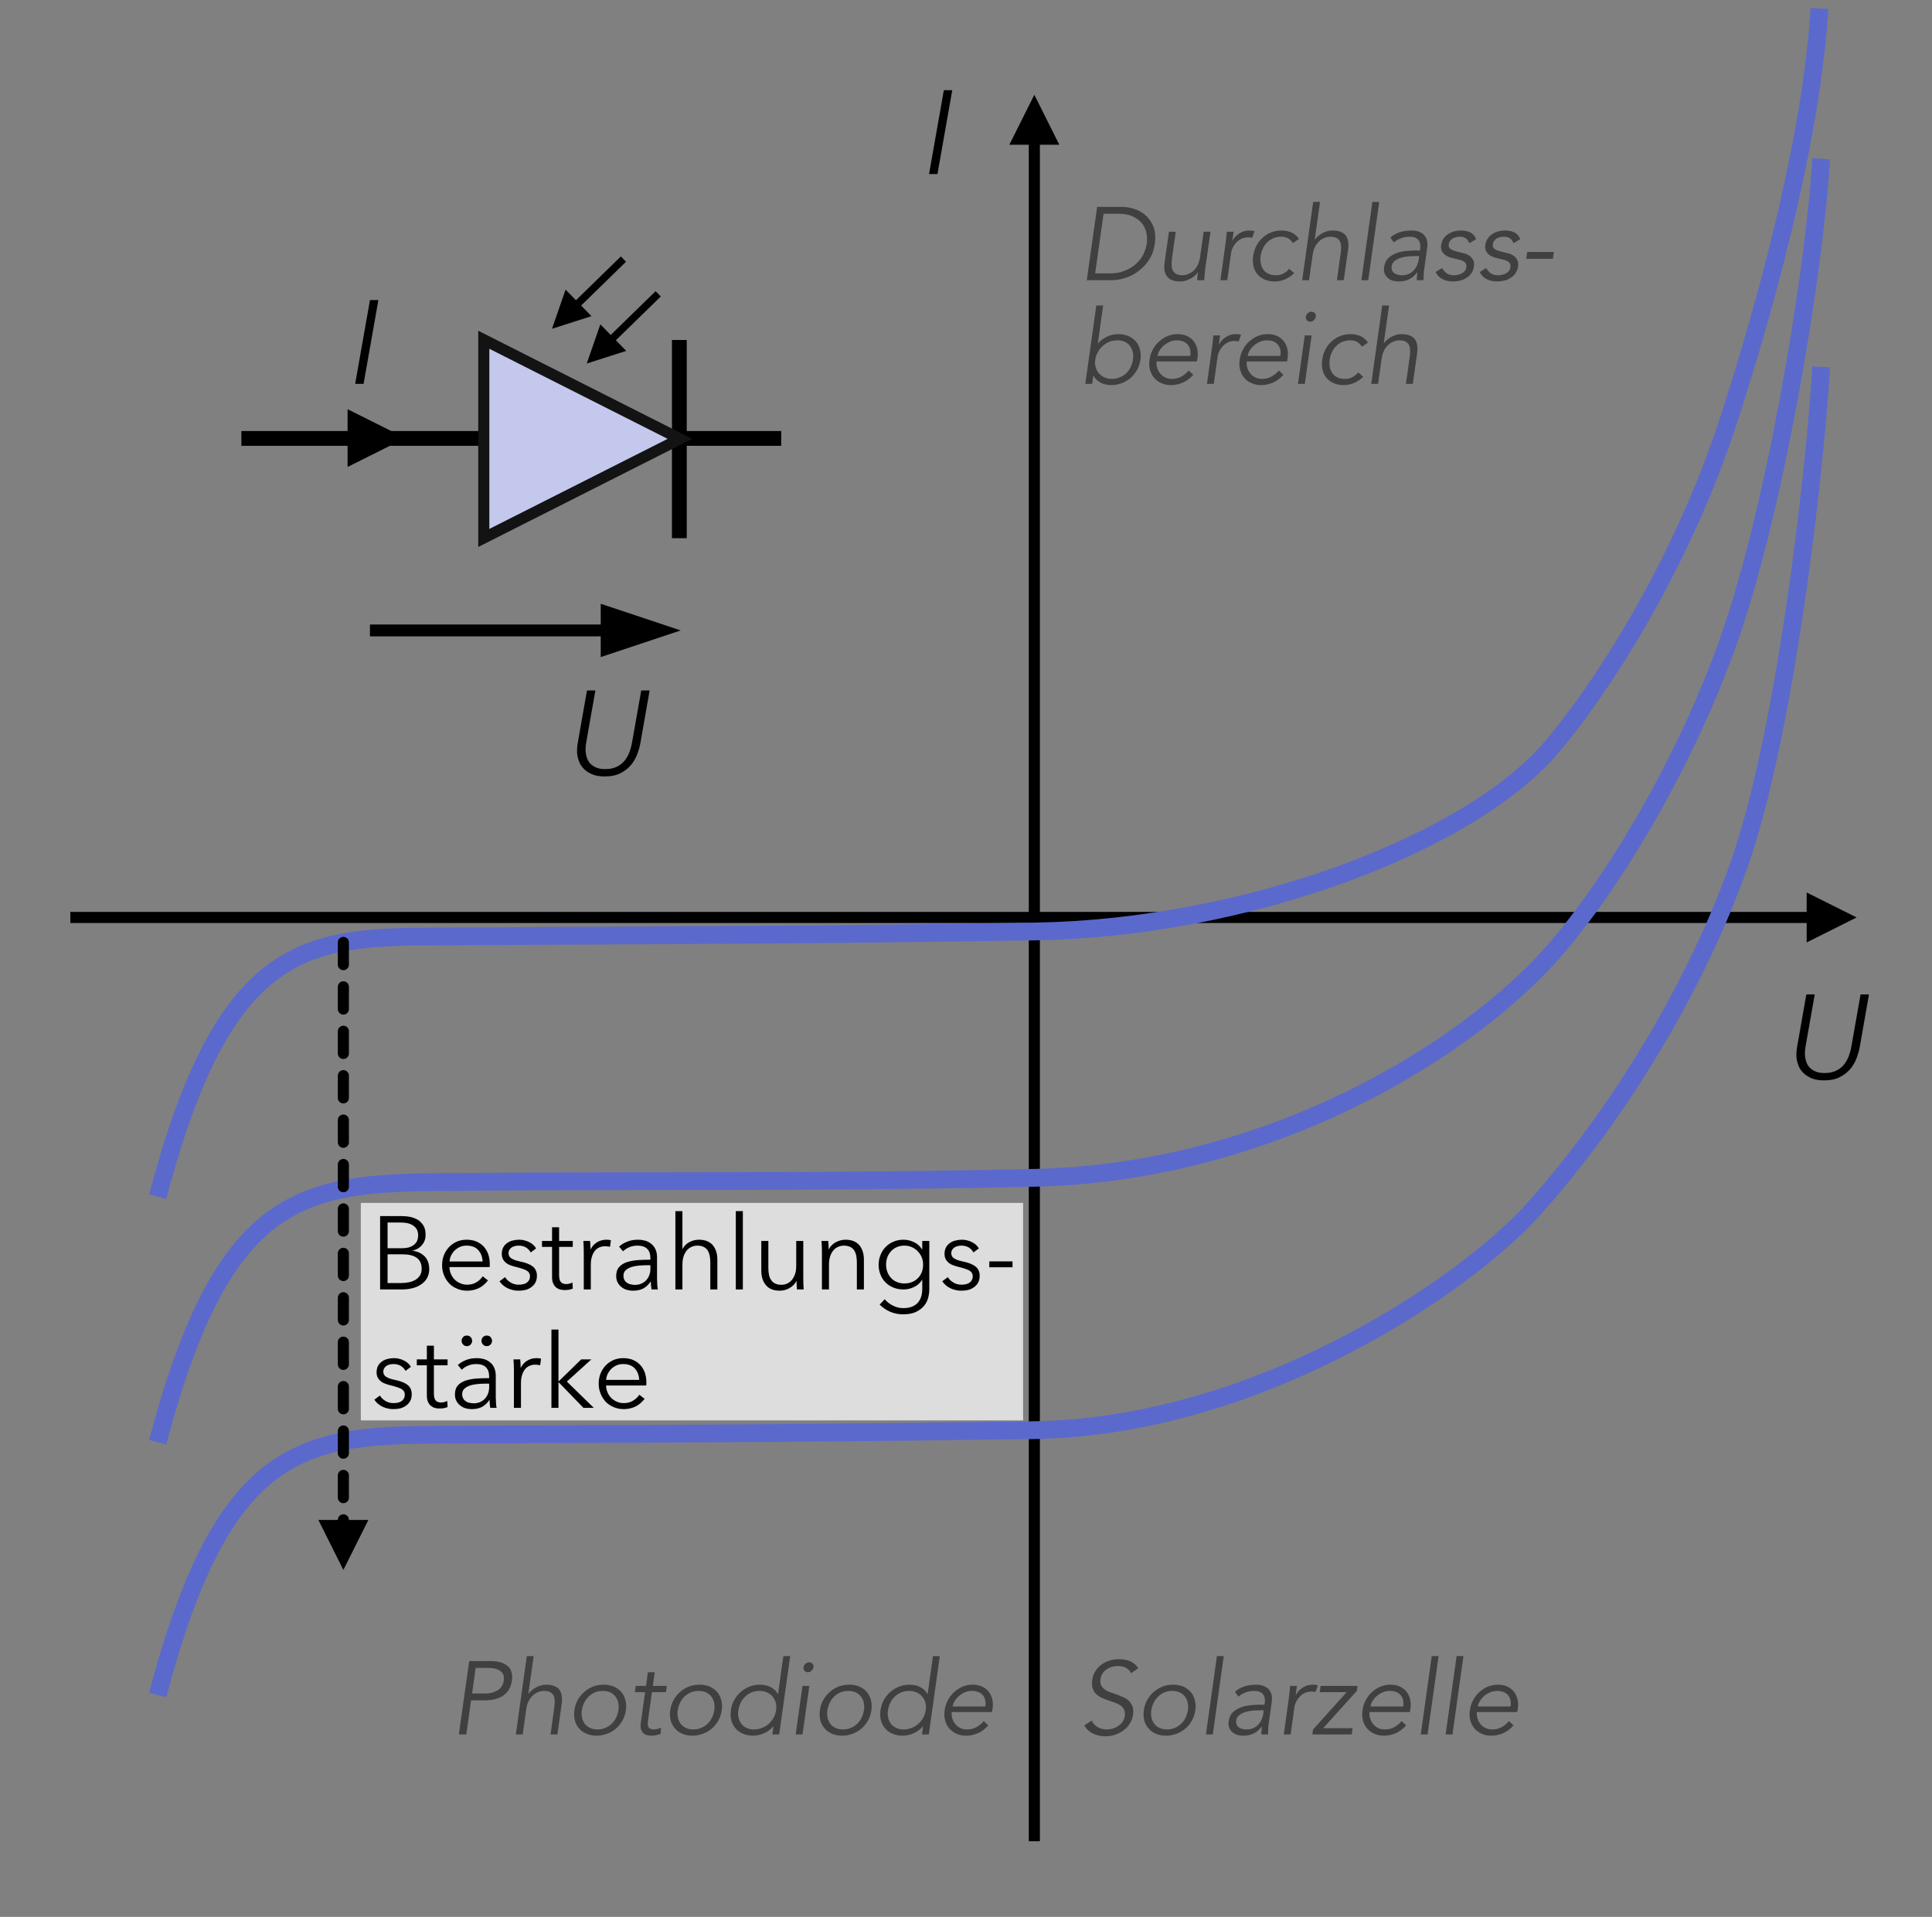 <?xml version="1.0" encoding="UTF-8" standalone="no"?>
<!DOCTYPE svg PUBLIC "-//W3C//DTD SVG 1.1//EN" "http://www.w3.org/Graphics/SVG/1.1/DTD/svg11.dtd">
<svg width="100%" height="100%" viewBox="0 0 261 259" version="1.1" xmlns="http://www.w3.org/2000/svg" xmlns:xlink="http://www.w3.org/1999/xlink" xml:space="preserve" xmlns:serif="http://www.serif.com/" style="fill-rule:evenodd;clip-rule:evenodd;">
    <rect x="0" y="0" width="261" height="259" fill="#808080" stroke="none"/>
    <g transform="matrix(0.48,0,0,0.48,-625.415,-991.285)">
        <g>
            <g transform="matrix(4.167,0,0,-4.167,204.51,3331.25)">
                <path d="M279.908,274.217L316.368,274.217" style="fill:none;fill-rule:nonzero;stroke:black;stroke-width:1px;"/>
            </g>
            <g transform="matrix(4.167,0,0,4.167,510.054,2036.48)">
                <g transform="matrix(8,0,0,8,213.948,32.819)">
                    <path d="M0.111,-0L0.04,-0L0.165,-0.708L0.236,-0.708L0.111,-0Z" style="fill-rule:nonzero;"/>
                </g>
            </g>
            <g transform="matrix(4.167,0,0,4.167,491.951,2027.33)">
                <g transform="matrix(8,0,0,8,232.981,61.389)">
                    <path d="M0.311,0.018C0.268,0.018 0.232,0.012 0.203,-0.001C0.173,-0.014 0.149,-0.03 0.13,-0.051C0.111,-0.071 0.098,-0.094 0.09,-0.12C0.081,-0.145 0.077,-0.171 0.077,-0.197C0.077,-0.22 0.079,-0.243 0.083,-0.264L0.161,-0.708L0.232,-0.708L0.155,-0.272C0.151,-0.251 0.149,-0.23 0.149,-0.211C0.149,-0.188 0.152,-0.167 0.158,-0.147C0.163,-0.127 0.173,-0.109 0.186,-0.094C0.199,-0.079 0.216,-0.067 0.237,-0.058C0.258,-0.048 0.284,-0.044 0.315,-0.044C0.352,-0.044 0.384,-0.05 0.411,-0.063C0.437,-0.075 0.459,-0.092 0.477,-0.113C0.494,-0.134 0.508,-0.158 0.519,-0.186C0.529,-0.213 0.537,-0.242 0.542,-0.272L0.619,-0.708L0.69,-0.708L0.612,-0.264C0.607,-0.235 0.598,-0.204 0.586,-0.171C0.573,-0.137 0.556,-0.107 0.533,-0.079C0.509,-0.051 0.48,-0.028 0.444,-0.01C0.408,0.009 0.364,0.018 0.311,0.018Z" style="fill-rule:nonzero;"/>
                </g>
            </g>
            <g transform="matrix(-4.167,0,0,-4.167,2592.51,3331.05)">
                <g transform="matrix(-0.5,-0,-0,-0.5,309.496,303.809)">
                    <path d="M47.003,63.135L54.803,59.235L47.003,55.335L47.003,63.135Z" style="fill-rule:nonzero;"/>
                    <path d="M48.563,59.235L44.226,59.235" style="fill:none;fill-rule:nonzero;stroke:black;stroke-width:1.3px;"/>
                </g>
            </g>
            <g transform="matrix(0,4.167,-4.167,0,2636.81,898.944)">
                <path d="M302.841,274.217L316.229,274.217" style="fill:none;fill-rule:nonzero;stroke:black;stroke-width:1px;"/>
            </g>
            <g transform="matrix(4.167,0,0,4.167,491.951,1776.32)">
                <path d="M240.549,98.966L227.3,105.66L227.3,92.272L240.549,98.966Z" style="fill:rgb(196,200,237);fill-rule:nonzero;stroke:rgb(19,19,19);stroke-width:0.75px;"/>
            </g>
            <g transform="matrix(1,0,0,1,-3.045,9.911)">
                <g transform="matrix(2.983,-2.909,2.909,2.983,-197.8,2240.97)">
                    <g transform="matrix(0.358,0.349,-0.349,0.358,289.472,220.11)">
                        <path d="M76.406,39.046L74.569,44.336L79.903,42.631L76.406,39.046Z" style="fill-rule:nonzero;"/>
                        <path d="M77.438,41.538C80.283,38.762 84.222,34.92 84.222,34.92" style="fill:none;fill-rule:nonzero;stroke:black;stroke-width:1px;"/>
                    </g>
                </g>
                <g transform="matrix(2.983,-2.909,2.909,2.983,-188.02,2250.75)">
                    <g transform="matrix(0.358,0.349,-0.349,0.358,289.431,216.791)">
                        <path d="M81.1,43.74L79.263,49.03L84.597,47.325L81.1,43.74Z" style="fill-rule:nonzero;"/>
                        <path d="M82.132,46.232C84.977,43.456 88.916,39.614 88.916,39.614" style="fill:none;fill-rule:nonzero;stroke:black;stroke-width:1px;"/>
                    </g>
                </g>
            </g>
            <g transform="matrix(4.167,0,0,-4.167,204.51,3439.36)">
                <g transform="matrix(0.5,0,0,-0.5,263.625,329.803)">
                    <path d="M81.105,81.625L91.905,85.225L81.105,88.825L81.105,81.625Z" style="fill-rule:nonzero;"/>
                    <path d="M49.932,85.225L83.265,85.225" style="fill:none;fill-rule:nonzero;stroke:black;stroke-width:1.6px;"/>
                </g>
            </g>
        </g>
        <g transform="matrix(4.167,0,0,4.167,492.922,2060.74)">
            <g transform="matrix(8,0,0,8,256.819,12.823)">
                <path d="M0.111,-0L0.04,-0L0.165,-0.708L0.236,-0.708L0.111,-0Z" style="fill-rule:nonzero;"/>
            </g>
        </g>
        <g transform="matrix(3.87,0,0,-3.87,319.838,3510)">
            <g transform="matrix(0.538,0,0,-0.538,254.014,373.311)">
                <path d="M244.254,120.611L251.004,123.986L244.254,127.361L244.254,120.611Z" style="fill-rule:nonzero;"/>
                <path d="M9.546,123.986L245.604,123.986" style="fill:none;fill-rule:nonzero;stroke:black;stroke-width:1.5px;"/>
            </g>
        </g>
        <g transform="matrix(0,4.167,-4.167,0,2885.6,947.899)">
            <g transform="matrix(0,-0.5,0.5,0,268.147,379.836)">
                <path d="M143.155,19.512L139.78,12.762L136.405,19.512L143.155,19.512Z" style="fill-rule:nonzero;"/>
                <path d="M139.78,18.162L139.78,248.711" style="fill:none;fill-rule:nonzero;stroke:black;stroke-width:1.5px;"/>
            </g>
        </g>
        <g>
            <g>
                <g>
                    <g transform="matrix(4.167,0,0,-4.167,204.51,3423.7)">
                        <path d="M274.258,245.178C276.657,254.325 279.355,258.707 282.681,260.81C286.008,262.912 289.965,262.735 294.881,262.765C311.594,262.867 318.062,262.851 333.555,263.098C347.673,263.323 362.847,268.991 368.409,275.555C372.031,279.831 377.288,288.158 380.389,297.737C383.489,307.315 386.017,317.629 386.492,325.444" style="fill:none;fill-rule:nonzero;stroke:rgb(91,105,205);stroke-width:1.2px;stroke-linejoin:round;"/>
                    </g>
                    <g transform="matrix(4.167,0,0,-4.167,204.51,3535.12)">
                        <path d="M274.258,255.332C276.657,264.479 279.356,268.796 282.683,270.865C286.011,272.935 289.965,272.879 294.881,272.919C308.09,273.029 318.474,272.864 333.473,273.193C347.999,273.513 360.61,280.463 367.329,287.186C371.289,291.15 376.726,299.644 380.087,308.728C383.447,317.811 386.134,334.217 386.609,342.033" style="fill:none;fill-rule:nonzero;stroke:rgb(91,105,205);stroke-width:1.2px;stroke-linejoin:round;"/>
                    </g>
                    <g transform="matrix(4.167,0,0,-4.167,204.51,3664.84)">
                        <path d="M274.258,269.391C276.657,278.538 279.355,282.881 282.682,284.964C286.009,287.047 289.965,286.959 294.881,286.978C314.98,287.058 319.026,287.085 333.294,287.274C348.613,287.476 362.533,297.093 367.05,302.064C372.394,307.945 377.967,316.699 381.049,325.435C384.13,334.172 386.134,351.291 386.609,359.106" style="fill:none;fill-rule:nonzero;stroke:rgb(91,105,205);stroke-width:1.2px;stroke-linejoin:round;"/>
                    </g>
                </g>
            </g>
        </g>
        <g transform="matrix(4.167,0,0,4.167,466.951,2027.33)">
            <g transform="matrix(8,0,0,8,321.337,81.921)">
                <path d="M0.311,0.018C0.268,0.018 0.232,0.012 0.203,-0.001C0.173,-0.014 0.149,-0.03 0.13,-0.051C0.111,-0.071 0.098,-0.094 0.09,-0.12C0.081,-0.145 0.077,-0.171 0.077,-0.197C0.077,-0.22 0.079,-0.243 0.083,-0.264L0.161,-0.708L0.232,-0.708L0.155,-0.272C0.151,-0.251 0.149,-0.23 0.149,-0.211C0.149,-0.188 0.152,-0.167 0.158,-0.147C0.163,-0.127 0.173,-0.109 0.186,-0.094C0.199,-0.079 0.216,-0.067 0.237,-0.058C0.258,-0.048 0.284,-0.044 0.315,-0.044C0.352,-0.044 0.384,-0.05 0.411,-0.063C0.437,-0.075 0.459,-0.092 0.477,-0.113C0.494,-0.134 0.508,-0.158 0.519,-0.186C0.529,-0.213 0.537,-0.242 0.542,-0.272L0.619,-0.708L0.69,-0.708L0.612,-0.264C0.607,-0.235 0.598,-0.204 0.586,-0.171C0.573,-0.137 0.556,-0.107 0.533,-0.079C0.509,-0.051 0.48,-0.028 0.444,-0.01C0.408,0.009 0.364,0.018 0.311,0.018Z" style="fill-rule:nonzero;"/>
            </g>
        </g>
        <g transform="matrix(5.55112e-17,1,-1,5.55112e-17,4041.62,1295.77)">
            <g transform="matrix(0.864,6.24608e-19,5.44403e-19,0.848,-116.553,473.719)">
                <rect x="1417.32" y="2331.37" width="70.866" height="219.81" style="fill:white;fill-opacity:0.73;"/>
            </g>
            <g transform="matrix(0,-4.167,4.167,0,296.197,2143.49)">
                <g transform="matrix(7,0,0,7,-117.817,200.667)">
                    <path d="M0.094,-0.708L0.305,-0.708C0.332,-0.708 0.359,-0.705 0.386,-0.7C0.413,-0.694 0.438,-0.684 0.46,-0.671C0.481,-0.657 0.499,-0.638 0.513,-0.615C0.526,-0.592 0.533,-0.562 0.533,-0.527C0.533,-0.49 0.522,-0.457 0.499,-0.43C0.476,-0.402 0.446,-0.384 0.408,-0.375L0.408,-0.373C0.454,-0.368 0.492,-0.35 0.523,-0.32C0.553,-0.289 0.568,-0.248 0.568,-0.196C0.568,-0.167 0.562,-0.14 0.55,-0.116C0.537,-0.091 0.52,-0.07 0.497,-0.054C0.474,-0.037 0.447,-0.023 0.414,-0.014C0.381,-0.005 0.345,-0 0.304,-0L0.094,-0L0.094,-0.708ZM0.166,-0.398L0.311,-0.398C0.328,-0.398 0.346,-0.4 0.364,-0.404C0.381,-0.408 0.397,-0.415 0.412,-0.425C0.427,-0.434 0.439,-0.447 0.448,-0.463C0.456,-0.479 0.461,-0.499 0.461,-0.522C0.461,-0.545 0.456,-0.564 0.448,-0.58C0.439,-0.595 0.426,-0.608 0.411,-0.618C0.396,-0.628 0.378,-0.635 0.357,-0.64C0.336,-0.644 0.314,-0.646 0.291,-0.646L0.166,-0.646L0.166,-0.398ZM0.166,-0.062L0.3,-0.062C0.326,-0.062 0.351,-0.065 0.375,-0.07C0.398,-0.075 0.419,-0.083 0.437,-0.094C0.454,-0.105 0.468,-0.119 0.479,-0.137C0.49,-0.154 0.495,-0.175 0.495,-0.2C0.495,-0.247 0.479,-0.282 0.448,-0.305C0.416,-0.328 0.371,-0.339 0.313,-0.339L0.166,-0.339L0.166,-0.062Z" style="fill-rule:nonzero;"/>
                </g>
                <g transform="matrix(7,0,0,7,-113.365,200.667)">
                    <path d="M0.447,-0.27C0.445,-0.314 0.431,-0.351 0.405,-0.38C0.378,-0.409 0.341,-0.423 0.292,-0.423C0.269,-0.423 0.248,-0.419 0.229,-0.411C0.21,-0.402 0.193,-0.391 0.178,-0.377C0.163,-0.362 0.152,-0.346 0.143,-0.328C0.134,-0.309 0.129,-0.29 0.128,-0.27L0.447,-0.27ZM0.516,-0.248L0.516,-0.233C0.516,-0.228 0.516,-0.222 0.515,-0.216L0.127,-0.216C0.128,-0.193 0.132,-0.171 0.141,-0.15C0.15,-0.129 0.162,-0.111 0.177,-0.096C0.192,-0.081 0.21,-0.068 0.231,-0.06C0.252,-0.05 0.274,-0.046 0.298,-0.046C0.333,-0.046 0.364,-0.054 0.39,-0.071C0.415,-0.087 0.435,-0.106 0.448,-0.127L0.499,-0.087C0.471,-0.052 0.44,-0.026 0.407,-0.011C0.373,0.004 0.337,0.012 0.298,0.012C0.263,0.012 0.231,0.006 0.202,-0.007C0.172,-0.019 0.146,-0.036 0.125,-0.058C0.104,-0.08 0.087,-0.106 0.075,-0.136C0.062,-0.166 0.056,-0.199 0.056,-0.234C0.056,-0.269 0.062,-0.302 0.074,-0.332C0.086,-0.362 0.103,-0.388 0.124,-0.41C0.145,-0.432 0.17,-0.449 0.199,-0.462C0.228,-0.474 0.259,-0.48 0.292,-0.48C0.329,-0.48 0.361,-0.474 0.389,-0.462C0.417,-0.449 0.44,-0.433 0.459,-0.412C0.478,-0.391 0.492,-0.366 0.502,-0.338C0.511,-0.31 0.516,-0.28 0.516,-0.248Z" style="fill-rule:nonzero;"/>
                </g>
                <g transform="matrix(7,0,0,7,-109.361,200.667)">
                    <path d="M0.339,-0.357C0.329,-0.376 0.314,-0.392 0.294,-0.405C0.273,-0.417 0.25,-0.423 0.224,-0.423C0.212,-0.423 0.2,-0.422 0.188,-0.419C0.176,-0.416 0.165,-0.412 0.156,-0.406C0.147,-0.4 0.139,-0.392 0.134,-0.383C0.128,-0.374 0.125,-0.363 0.125,-0.35C0.125,-0.328 0.134,-0.311 0.152,-0.3C0.17,-0.288 0.198,-0.278 0.237,-0.27C0.292,-0.259 0.333,-0.242 0.36,-0.221C0.386,-0.199 0.399,-0.17 0.399,-0.133C0.399,-0.106 0.394,-0.084 0.384,-0.066C0.373,-0.047 0.36,-0.032 0.343,-0.021C0.326,-0.009 0.308,-0 0.287,0.005C0.266,0.01 0.244,0.012 0.223,0.012C0.188,0.012 0.153,0.005 0.12,-0.01C0.087,-0.025 0.059,-0.048 0.038,-0.079L0.092,-0.119C0.104,-0.098 0.122,-0.081 0.145,-0.067C0.168,-0.053 0.194,-0.046 0.222,-0.046C0.237,-0.046 0.251,-0.047 0.264,-0.05C0.277,-0.053 0.289,-0.057 0.299,-0.064C0.309,-0.071 0.317,-0.079 0.323,-0.09C0.329,-0.1 0.332,-0.113 0.332,-0.128C0.332,-0.153 0.32,-0.171 0.297,-0.184C0.273,-0.196 0.239,-0.207 0.194,-0.218C0.18,-0.221 0.165,-0.226 0.15,-0.231C0.134,-0.236 0.119,-0.243 0.106,-0.253C0.093,-0.262 0.082,-0.274 0.073,-0.289C0.064,-0.304 0.06,-0.322 0.06,-0.344C0.06,-0.368 0.065,-0.389 0.074,-0.406C0.083,-0.423 0.096,-0.436 0.112,-0.448C0.127,-0.459 0.145,-0.467 0.165,-0.472C0.185,-0.477 0.206,-0.48 0.227,-0.48C0.26,-0.48 0.291,-0.473 0.322,-0.458C0.353,-0.443 0.376,-0.423 0.391,-0.396L0.339,-0.357Z" style="fill-rule:nonzero;"/>
                </g>
                <g transform="matrix(7,0,0,7,-106.253,200.667)">
                    <path d="M0.301,-0.411L0.169,-0.411L0.169,-0.138C0.169,-0.121 0.171,-0.106 0.174,-0.095C0.177,-0.084 0.182,-0.075 0.189,-0.069C0.195,-0.062 0.202,-0.058 0.211,-0.056C0.22,-0.053 0.229,-0.052 0.239,-0.052C0.248,-0.052 0.258,-0.053 0.269,-0.056C0.279,-0.059 0.289,-0.062 0.298,-0.067L0.301,-0.008C0.289,-0.003 0.277,0 0.264,0.003C0.251,0.005 0.236,0.006 0.221,0.006C0.208,0.006 0.195,0.004 0.181,0.001C0.167,-0.002 0.154,-0.009 0.142,-0.018C0.13,-0.027 0.12,-0.04 0.113,-0.056C0.105,-0.072 0.101,-0.093 0.101,-0.119L0.101,-0.411L0.004,-0.411L0.004,-0.468L0.101,-0.468L0.101,-0.6L0.169,-0.6L0.169,-0.468L0.301,-0.468L0.301,-0.411Z" style="fill-rule:nonzero;"/>
                </g>
                <g transform="matrix(7,0,0,7,-104.034,200.667)">
                    <path d="M0.09,-0.365C0.09,-0.378 0.09,-0.394 0.089,-0.414C0.088,-0.434 0.087,-0.452 0.086,-0.468L0.151,-0.468C0.152,-0.455 0.153,-0.441 0.154,-0.426C0.155,-0.411 0.155,-0.398 0.155,-0.388L0.157,-0.388C0.17,-0.415 0.19,-0.438 0.217,-0.455C0.244,-0.471 0.274,-0.48 0.307,-0.48C0.316,-0.48 0.324,-0.48 0.331,-0.479C0.338,-0.478 0.345,-0.477 0.352,-0.475L0.343,-0.411C0.339,-0.412 0.332,-0.414 0.323,-0.415C0.314,-0.416 0.304,-0.417 0.295,-0.417C0.277,-0.417 0.26,-0.414 0.243,-0.407C0.226,-0.4 0.212,-0.39 0.2,-0.376C0.187,-0.361 0.177,-0.343 0.17,-0.321C0.162,-0.298 0.158,-0.271 0.158,-0.24L0.158,-0L0.09,-0L0.09,-0.365Z" style="fill-rule:nonzero;"/>
                </g>
                <g transform="matrix(7,0,0,7,-101.598,200.667)">
                    <path d="M0.385,-0.302C0.385,-0.343 0.374,-0.373 0.353,-0.393C0.332,-0.413 0.301,-0.423 0.26,-0.423C0.232,-0.423 0.206,-0.418 0.182,-0.408C0.158,-0.398 0.138,-0.385 0.121,-0.368L0.083,-0.413C0.102,-0.432 0.128,-0.448 0.16,-0.461C0.191,-0.474 0.227,-0.48 0.267,-0.48C0.292,-0.48 0.316,-0.476 0.338,-0.47C0.36,-0.463 0.379,-0.452 0.396,-0.438C0.413,-0.424 0.426,-0.406 0.435,-0.385C0.444,-0.364 0.449,-0.339 0.449,-0.31L0.449,-0.105C0.449,-0.087 0.45,-0.068 0.451,-0.049C0.452,-0.03 0.454,-0.013 0.457,-0L0.396,-0C0.394,-0.011 0.392,-0.024 0.391,-0.037C0.39,-0.05 0.389,-0.063 0.389,-0.076L0.387,-0.076C0.366,-0.045 0.341,-0.022 0.315,-0.009C0.288,0.005 0.255,0.012 0.217,0.012C0.199,0.012 0.181,0.01 0.162,0.005C0.142,-0 0.125,-0.009 0.11,-0.02C0.094,-0.031 0.081,-0.046 0.071,-0.064C0.06,-0.082 0.055,-0.104 0.055,-0.13C0.055,-0.166 0.064,-0.195 0.083,-0.216C0.101,-0.237 0.125,-0.252 0.156,-0.263C0.187,-0.273 0.222,-0.28 0.262,-0.283C0.301,-0.286 0.342,-0.287 0.385,-0.287L0.385,-0.302ZM0.365,-0.234C0.337,-0.234 0.309,-0.233 0.281,-0.231C0.252,-0.228 0.227,-0.224 0.204,-0.217C0.181,-0.21 0.162,-0.199 0.147,-0.186C0.132,-0.173 0.125,-0.155 0.125,-0.133C0.125,-0.116 0.128,-0.102 0.135,-0.091C0.141,-0.08 0.149,-0.07 0.16,-0.064C0.171,-0.056 0.183,-0.051 0.196,-0.049C0.209,-0.046 0.222,-0.044 0.235,-0.044C0.259,-0.044 0.28,-0.048 0.299,-0.057C0.318,-0.065 0.333,-0.076 0.346,-0.091C0.359,-0.105 0.368,-0.121 0.375,-0.14C0.382,-0.159 0.385,-0.178 0.385,-0.199L0.385,-0.234L0.365,-0.234Z" style="fill-rule:nonzero;"/>
                </g>
                <g transform="matrix(7,0,0,7,-97.86,200.667)">
                    <path d="M0.162,-0.391C0.175,-0.418 0.196,-0.44 0.225,-0.456C0.254,-0.472 0.286,-0.48 0.319,-0.48C0.378,-0.48 0.423,-0.462 0.453,-0.427C0.482,-0.392 0.497,-0.345 0.497,-0.287L0.497,-0L0.429,-0L0.429,-0.259C0.429,-0.284 0.427,-0.306 0.423,-0.326C0.419,-0.346 0.412,-0.363 0.403,-0.378C0.393,-0.392 0.38,-0.403 0.364,-0.411C0.347,-0.419 0.327,-0.423 0.302,-0.423C0.284,-0.423 0.267,-0.419 0.25,-0.412C0.233,-0.405 0.217,-0.394 0.204,-0.379C0.191,-0.364 0.18,-0.345 0.172,-0.322C0.164,-0.299 0.16,-0.271 0.16,-0.24L0.16,-0L0.092,-0L0.092,-0.756L0.16,-0.756L0.16,-0.391L0.162,-0.391Z" style="fill-rule:nonzero;"/>
                </g>
                <g transform="matrix(7,0,0,7,-93.779,200.667)">
                    <rect x="0.092" y="-0.756" width="0.068" height="0.756" style="fill-rule:nonzero;"/>
                </g>
                <g transform="matrix(7,0,0,7,-92.015,200.667)">
                    <path d="M0.43,-0C0.429,-0.013 0.428,-0.027 0.427,-0.042C0.426,-0.057 0.426,-0.07 0.426,-0.08L0.424,-0.08C0.411,-0.053 0.389,-0.031 0.359,-0.014C0.329,0.004 0.297,0.012 0.264,0.012C0.205,0.012 0.16,-0.006 0.131,-0.041C0.101,-0.076 0.086,-0.123 0.086,-0.181L0.086,-0.468L0.154,-0.468L0.154,-0.209C0.154,-0.184 0.156,-0.162 0.16,-0.142C0.164,-0.122 0.171,-0.105 0.181,-0.091C0.19,-0.076 0.203,-0.065 0.22,-0.057C0.236,-0.049 0.256,-0.045 0.281,-0.045C0.299,-0.045 0.317,-0.049 0.334,-0.056C0.35,-0.063 0.366,-0.075 0.379,-0.09C0.392,-0.105 0.403,-0.124 0.411,-0.147C0.419,-0.169 0.423,-0.197 0.423,-0.228L0.423,-0.468L0.491,-0.468L0.491,-0.103C0.491,-0.09 0.491,-0.074 0.492,-0.054C0.493,-0.034 0.494,-0.016 0.495,-0L0.43,-0Z" style="fill-rule:nonzero;"/>
                </g>
                <g transform="matrix(7,0,0,7,-87.948,200.667)">
                    <path d="M0.151,-0.468C0.152,-0.455 0.153,-0.441 0.154,-0.426C0.155,-0.411 0.155,-0.398 0.155,-0.388L0.157,-0.388C0.17,-0.415 0.192,-0.438 0.222,-0.455C0.252,-0.471 0.284,-0.48 0.317,-0.48C0.376,-0.48 0.421,-0.462 0.451,-0.427C0.48,-0.392 0.495,-0.345 0.495,-0.287L0.495,-0L0.427,-0L0.427,-0.259C0.427,-0.284 0.425,-0.306 0.421,-0.326C0.417,-0.346 0.41,-0.363 0.401,-0.378C0.391,-0.392 0.378,-0.403 0.362,-0.411C0.345,-0.419 0.325,-0.423 0.3,-0.423C0.282,-0.423 0.265,-0.419 0.248,-0.412C0.231,-0.405 0.215,-0.394 0.202,-0.379C0.189,-0.364 0.178,-0.345 0.17,-0.322C0.162,-0.299 0.158,-0.271 0.158,-0.24L0.158,-0L0.09,-0L0.09,-0.365C0.09,-0.378 0.09,-0.394 0.089,-0.414C0.088,-0.434 0.087,-0.452 0.086,-0.468L0.151,-0.468Z" style="fill-rule:nonzero;"/>
                </g>
                <g transform="matrix(7,0,0,7,-83.881,200.667)">
                    <path d="M0.115,0.094C0.134,0.118 0.159,0.138 0.192,0.155C0.224,0.172 0.258,0.18 0.294,0.18C0.327,0.18 0.356,0.175 0.379,0.166C0.402,0.156 0.421,0.143 0.436,0.126C0.45,0.109 0.46,0.09 0.467,0.068C0.474,0.045 0.477,0.021 0.477,-0.004L0.477,-0.092L0.475,-0.092C0.457,-0.063 0.432,-0.04 0.399,-0.024C0.366,-0.008 0.332,-0 0.298,-0C0.261,-0 0.228,-0.006 0.199,-0.018C0.169,-0.03 0.143,-0.047 0.123,-0.068C0.101,-0.089 0.085,-0.114 0.074,-0.143C0.062,-0.172 0.056,-0.204 0.056,-0.238C0.056,-0.271 0.062,-0.303 0.074,-0.332C0.085,-0.361 0.101,-0.387 0.123,-0.409C0.143,-0.431 0.169,-0.448 0.199,-0.461C0.228,-0.474 0.261,-0.48 0.298,-0.48C0.332,-0.48 0.365,-0.472 0.398,-0.456C0.431,-0.44 0.456,-0.417 0.475,-0.387L0.477,-0.387L0.477,-0.468L0.545,-0.468L0.545,-0.004C0.545,0.021 0.542,0.048 0.535,0.077C0.528,0.106 0.515,0.132 0.496,0.156C0.476,0.18 0.451,0.2 0.418,0.216C0.385,0.232 0.343,0.24 0.291,0.24C0.248,0.24 0.206,0.232 0.167,0.215C0.128,0.198 0.094,0.175 0.066,0.146L0.115,0.094ZM0.128,-0.24C0.128,-0.215 0.132,-0.192 0.14,-0.17C0.148,-0.148 0.16,-0.129 0.175,-0.112C0.19,-0.095 0.208,-0.082 0.23,-0.073C0.252,-0.063 0.277,-0.058 0.305,-0.058C0.331,-0.058 0.355,-0.062 0.377,-0.071C0.399,-0.08 0.418,-0.092 0.434,-0.108C0.45,-0.124 0.463,-0.143 0.472,-0.166C0.481,-0.188 0.485,-0.213 0.485,-0.24C0.485,-0.265 0.481,-0.288 0.472,-0.31C0.463,-0.332 0.45,-0.351 0.434,-0.368C0.418,-0.385 0.399,-0.398 0.377,-0.408C0.355,-0.418 0.331,-0.423 0.305,-0.423C0.277,-0.423 0.252,-0.418 0.23,-0.408C0.208,-0.398 0.19,-0.385 0.175,-0.368C0.16,-0.351 0.148,-0.332 0.14,-0.31C0.132,-0.288 0.128,-0.265 0.128,-0.24Z" style="fill-rule:nonzero;"/>
                </g>
                <g transform="matrix(7,0,0,7,-79.457,200.667)">
                    <path d="M0.339,-0.357C0.329,-0.376 0.314,-0.392 0.294,-0.405C0.273,-0.417 0.25,-0.423 0.224,-0.423C0.212,-0.423 0.2,-0.422 0.188,-0.419C0.176,-0.416 0.165,-0.412 0.156,-0.406C0.147,-0.4 0.139,-0.392 0.134,-0.383C0.128,-0.374 0.125,-0.363 0.125,-0.35C0.125,-0.328 0.134,-0.311 0.152,-0.3C0.17,-0.288 0.198,-0.278 0.237,-0.27C0.292,-0.259 0.333,-0.242 0.36,-0.221C0.386,-0.199 0.399,-0.17 0.399,-0.133C0.399,-0.106 0.394,-0.084 0.384,-0.066C0.373,-0.047 0.36,-0.032 0.343,-0.021C0.326,-0.009 0.308,-0 0.287,0.005C0.266,0.01 0.244,0.012 0.223,0.012C0.188,0.012 0.153,0.005 0.12,-0.01C0.087,-0.025 0.059,-0.048 0.038,-0.079L0.092,-0.119C0.104,-0.098 0.122,-0.081 0.145,-0.067C0.168,-0.053 0.194,-0.046 0.222,-0.046C0.237,-0.046 0.251,-0.047 0.264,-0.05C0.277,-0.053 0.289,-0.057 0.299,-0.064C0.309,-0.071 0.317,-0.079 0.323,-0.09C0.329,-0.1 0.332,-0.113 0.332,-0.128C0.332,-0.153 0.32,-0.171 0.297,-0.184C0.273,-0.196 0.239,-0.207 0.194,-0.218C0.18,-0.221 0.165,-0.226 0.15,-0.231C0.134,-0.236 0.119,-0.243 0.106,-0.253C0.093,-0.262 0.082,-0.274 0.073,-0.289C0.064,-0.304 0.06,-0.322 0.06,-0.344C0.06,-0.368 0.065,-0.389 0.074,-0.406C0.083,-0.423 0.096,-0.436 0.112,-0.448C0.127,-0.459 0.145,-0.467 0.165,-0.472C0.185,-0.477 0.206,-0.48 0.227,-0.48C0.26,-0.48 0.291,-0.473 0.322,-0.458C0.353,-0.443 0.376,-0.423 0.391,-0.396L0.339,-0.357Z" style="fill-rule:nonzero;"/>
                </g>
                <g transform="matrix(7,0,0,7,-76.349,200.667)">
                    <rect x="0.048" y="-0.271" width="0.224" height="0.057" style="fill-rule:nonzero;"/>
                </g>
                <g transform="matrix(7,0,0,7,-117.817,208.667)">
                    <path d="M0.339,-0.357C0.329,-0.376 0.314,-0.392 0.294,-0.405C0.273,-0.417 0.25,-0.423 0.224,-0.423C0.212,-0.423 0.2,-0.422 0.188,-0.419C0.176,-0.416 0.165,-0.412 0.156,-0.406C0.147,-0.4 0.139,-0.392 0.134,-0.383C0.128,-0.374 0.125,-0.363 0.125,-0.35C0.125,-0.328 0.134,-0.311 0.152,-0.3C0.17,-0.288 0.198,-0.278 0.237,-0.27C0.292,-0.259 0.333,-0.242 0.36,-0.221C0.386,-0.199 0.399,-0.17 0.399,-0.133C0.399,-0.106 0.394,-0.084 0.384,-0.066C0.373,-0.047 0.36,-0.032 0.343,-0.021C0.326,-0.009 0.308,-0 0.287,0.005C0.266,0.01 0.244,0.012 0.223,0.012C0.188,0.012 0.153,0.005 0.12,-0.01C0.087,-0.025 0.059,-0.048 0.038,-0.079L0.092,-0.119C0.104,-0.098 0.122,-0.081 0.145,-0.067C0.168,-0.053 0.194,-0.046 0.222,-0.046C0.237,-0.046 0.251,-0.047 0.264,-0.05C0.277,-0.053 0.289,-0.057 0.299,-0.064C0.309,-0.071 0.317,-0.079 0.323,-0.09C0.329,-0.1 0.332,-0.113 0.332,-0.128C0.332,-0.153 0.32,-0.171 0.297,-0.184C0.273,-0.196 0.239,-0.207 0.194,-0.218C0.18,-0.221 0.165,-0.226 0.15,-0.231C0.134,-0.236 0.119,-0.243 0.106,-0.253C0.093,-0.262 0.082,-0.274 0.073,-0.289C0.064,-0.304 0.06,-0.322 0.06,-0.344C0.06,-0.368 0.065,-0.389 0.074,-0.406C0.083,-0.423 0.096,-0.436 0.112,-0.448C0.127,-0.459 0.145,-0.467 0.165,-0.472C0.185,-0.477 0.206,-0.48 0.227,-0.48C0.26,-0.48 0.291,-0.473 0.322,-0.458C0.353,-0.443 0.376,-0.423 0.391,-0.396L0.339,-0.357Z" style="fill-rule:nonzero;"/>
                </g>
                <g transform="matrix(7,0,0,7,-114.709,208.667)">
                    <path d="M0.301,-0.411L0.169,-0.411L0.169,-0.138C0.169,-0.121 0.171,-0.106 0.174,-0.095C0.177,-0.084 0.182,-0.075 0.189,-0.069C0.195,-0.062 0.202,-0.058 0.211,-0.056C0.22,-0.053 0.229,-0.052 0.239,-0.052C0.248,-0.052 0.258,-0.053 0.269,-0.056C0.279,-0.059 0.289,-0.062 0.298,-0.067L0.301,-0.008C0.289,-0.003 0.277,0 0.264,0.003C0.251,0.005 0.236,0.006 0.221,0.006C0.208,0.006 0.195,0.004 0.181,0.001C0.167,-0.002 0.154,-0.009 0.142,-0.018C0.13,-0.027 0.12,-0.04 0.113,-0.056C0.105,-0.072 0.101,-0.093 0.101,-0.119L0.101,-0.411L0.004,-0.411L0.004,-0.468L0.101,-0.468L0.101,-0.6L0.169,-0.6L0.169,-0.468L0.301,-0.468L0.301,-0.411Z" style="fill-rule:nonzero;"/>
                </g>
                <g transform="matrix(7,0,0,7,-112.49,208.667)">
                    <path d="M0.385,-0.302C0.385,-0.343 0.374,-0.373 0.353,-0.393C0.332,-0.413 0.301,-0.423 0.26,-0.423C0.232,-0.423 0.206,-0.418 0.182,-0.408C0.158,-0.398 0.138,-0.385 0.121,-0.368L0.083,-0.413C0.102,-0.432 0.128,-0.448 0.16,-0.461C0.191,-0.474 0.227,-0.48 0.267,-0.48C0.292,-0.48 0.316,-0.476 0.338,-0.47C0.36,-0.463 0.379,-0.452 0.396,-0.438C0.413,-0.424 0.426,-0.406 0.435,-0.385C0.444,-0.364 0.449,-0.339 0.449,-0.31L0.449,-0.105C0.449,-0.087 0.45,-0.068 0.451,-0.049C0.452,-0.03 0.454,-0.013 0.457,-0L0.396,-0C0.394,-0.011 0.392,-0.024 0.391,-0.037C0.39,-0.05 0.389,-0.063 0.389,-0.076L0.387,-0.076C0.366,-0.045 0.341,-0.022 0.315,-0.009C0.288,0.005 0.255,0.012 0.217,0.012C0.199,0.012 0.181,0.01 0.162,0.005C0.142,-0 0.125,-0.009 0.11,-0.02C0.094,-0.031 0.081,-0.046 0.071,-0.064C0.06,-0.082 0.055,-0.104 0.055,-0.13C0.055,-0.166 0.064,-0.195 0.083,-0.216C0.101,-0.237 0.125,-0.252 0.156,-0.263C0.187,-0.273 0.222,-0.28 0.262,-0.283C0.301,-0.286 0.342,-0.287 0.385,-0.287L0.385,-0.302ZM0.365,-0.234C0.337,-0.234 0.309,-0.233 0.281,-0.231C0.252,-0.228 0.227,-0.224 0.204,-0.217C0.181,-0.21 0.162,-0.199 0.147,-0.186C0.132,-0.173 0.125,-0.155 0.125,-0.133C0.125,-0.116 0.128,-0.102 0.135,-0.091C0.141,-0.08 0.149,-0.07 0.16,-0.064C0.171,-0.056 0.183,-0.051 0.196,-0.049C0.209,-0.046 0.222,-0.044 0.235,-0.044C0.259,-0.044 0.28,-0.048 0.299,-0.057C0.318,-0.065 0.333,-0.076 0.346,-0.091C0.359,-0.105 0.368,-0.121 0.375,-0.14C0.382,-0.159 0.385,-0.178 0.385,-0.199L0.385,-0.234L0.365,-0.234ZM0.119,-0.647C0.119,-0.66 0.124,-0.672 0.133,-0.683C0.142,-0.693 0.155,-0.698 0.17,-0.698C0.185,-0.698 0.198,-0.693 0.207,-0.683C0.216,-0.672 0.221,-0.66 0.221,-0.647C0.221,-0.634 0.216,-0.622 0.207,-0.612C0.198,-0.601 0.185,-0.596 0.17,-0.596C0.155,-0.596 0.142,-0.601 0.133,-0.612C0.124,-0.622 0.119,-0.634 0.119,-0.647ZM0.311,-0.647C0.311,-0.66 0.316,-0.672 0.325,-0.683C0.334,-0.693 0.347,-0.698 0.362,-0.698C0.377,-0.698 0.39,-0.693 0.399,-0.683C0.408,-0.672 0.413,-0.66 0.413,-0.647C0.413,-0.634 0.408,-0.622 0.399,-0.612C0.39,-0.601 0.377,-0.596 0.362,-0.596C0.347,-0.596 0.334,-0.601 0.325,-0.612C0.316,-0.622 0.311,-0.634 0.311,-0.647Z" style="fill-rule:nonzero;"/>
                </g>
                <g transform="matrix(7,0,0,7,-108.752,208.667)">
                    <path d="M0.09,-0.365C0.09,-0.378 0.09,-0.394 0.089,-0.414C0.088,-0.434 0.087,-0.452 0.086,-0.468L0.151,-0.468C0.152,-0.455 0.153,-0.441 0.154,-0.426C0.155,-0.411 0.155,-0.398 0.155,-0.388L0.157,-0.388C0.17,-0.415 0.19,-0.438 0.217,-0.455C0.244,-0.471 0.274,-0.48 0.307,-0.48C0.316,-0.48 0.324,-0.48 0.331,-0.479C0.338,-0.478 0.345,-0.477 0.352,-0.475L0.343,-0.411C0.339,-0.412 0.332,-0.414 0.323,-0.415C0.314,-0.416 0.304,-0.417 0.295,-0.417C0.277,-0.417 0.26,-0.414 0.243,-0.407C0.226,-0.4 0.212,-0.39 0.2,-0.376C0.187,-0.361 0.177,-0.343 0.17,-0.321C0.162,-0.298 0.158,-0.271 0.158,-0.24L0.158,-0L0.09,-0L0.09,-0.365Z" style="fill-rule:nonzero;"/>
                </g>
                <g transform="matrix(7,0,0,7,-106.232,208.667)">
                    <path d="M0.16,-0.257L0.163,-0.257L0.379,-0.468L0.477,-0.468L0.241,-0.254L0.501,-0L0.401,-0L0.163,-0.246L0.16,-0.246L0.16,-0L0.092,-0L0.092,-0.756L0.16,-0.756L0.16,-0.257Z" style="fill-rule:nonzero;"/>
                </g>
                <g transform="matrix(7,0,0,7,-102.788,208.667)">
                    <path d="M0.447,-0.27C0.445,-0.314 0.431,-0.351 0.405,-0.38C0.378,-0.409 0.341,-0.423 0.292,-0.423C0.269,-0.423 0.248,-0.419 0.229,-0.411C0.21,-0.402 0.193,-0.391 0.178,-0.377C0.163,-0.362 0.152,-0.346 0.143,-0.328C0.134,-0.309 0.129,-0.29 0.128,-0.27L0.447,-0.27ZM0.516,-0.248L0.516,-0.233C0.516,-0.228 0.516,-0.222 0.515,-0.216L0.127,-0.216C0.128,-0.193 0.132,-0.171 0.141,-0.15C0.15,-0.129 0.162,-0.111 0.177,-0.096C0.192,-0.081 0.21,-0.068 0.231,-0.06C0.252,-0.05 0.274,-0.046 0.298,-0.046C0.333,-0.046 0.364,-0.054 0.39,-0.071C0.415,-0.087 0.435,-0.106 0.448,-0.127L0.499,-0.087C0.471,-0.052 0.44,-0.026 0.407,-0.011C0.373,0.004 0.337,0.012 0.298,0.012C0.263,0.012 0.231,0.006 0.202,-0.007C0.172,-0.019 0.146,-0.036 0.125,-0.058C0.104,-0.08 0.087,-0.106 0.075,-0.136C0.062,-0.166 0.056,-0.199 0.056,-0.234C0.056,-0.269 0.062,-0.302 0.074,-0.332C0.086,-0.362 0.103,-0.388 0.124,-0.41C0.145,-0.432 0.17,-0.449 0.199,-0.462C0.228,-0.474 0.259,-0.48 0.292,-0.48C0.329,-0.48 0.361,-0.474 0.389,-0.462C0.417,-0.449 0.44,-0.433 0.459,-0.412C0.478,-0.391 0.492,-0.366 0.502,-0.338C0.511,-0.31 0.516,-0.28 0.516,-0.248Z" style="fill-rule:nonzero;"/>
                </g>
            </g>
        </g>
        <g transform="matrix(1,0,0,1,-70.866,17.745)">
            <g transform="matrix(29.167,0,0,29.167,1677.17,2535.66)">
                <path d="M0.514,-0.591C0.49,-0.637 0.448,-0.66 0.387,-0.66C0.368,-0.66 0.35,-0.658 0.331,-0.653C0.312,-0.648 0.295,-0.64 0.28,-0.63C0.264,-0.619 0.25,-0.606 0.239,-0.59C0.228,-0.573 0.221,-0.554 0.218,-0.532C0.215,-0.508 0.217,-0.488 0.225,-0.473C0.233,-0.457 0.245,-0.444 0.261,-0.433C0.276,-0.422 0.294,-0.413 0.315,-0.406C0.336,-0.399 0.357,-0.391 0.379,-0.384C0.4,-0.376 0.421,-0.367 0.442,-0.358C0.462,-0.349 0.48,-0.337 0.495,-0.322C0.509,-0.307 0.521,-0.289 0.528,-0.268C0.535,-0.246 0.537,-0.219 0.532,-0.187C0.527,-0.155 0.516,-0.126 0.499,-0.101C0.482,-0.075 0.461,-0.053 0.436,-0.036C0.411,-0.019 0.385,-0.005 0.356,0.004C0.327,0.013 0.298,0.018 0.27,0.018C0.227,0.018 0.187,0.01 0.15,-0.007C0.113,-0.023 0.084,-0.05 0.062,-0.087L0.134,-0.134C0.145,-0.108 0.164,-0.087 0.189,-0.072C0.214,-0.056 0.246,-0.048 0.283,-0.048C0.301,-0.048 0.319,-0.051 0.338,-0.057C0.357,-0.062 0.374,-0.071 0.39,-0.082C0.406,-0.093 0.42,-0.106 0.431,-0.122C0.442,-0.138 0.45,-0.156 0.453,-0.177C0.456,-0.202 0.454,-0.222 0.446,-0.239C0.438,-0.255 0.426,-0.269 0.411,-0.28C0.395,-0.291 0.377,-0.3 0.356,-0.307C0.335,-0.314 0.314,-0.322 0.293,-0.329C0.271,-0.336 0.25,-0.345 0.23,-0.354C0.209,-0.363 0.192,-0.375 0.177,-0.39C0.162,-0.404 0.15,-0.422 0.143,-0.444C0.136,-0.465 0.134,-0.492 0.139,-0.525C0.144,-0.559 0.154,-0.589 0.171,-0.614C0.188,-0.639 0.208,-0.66 0.232,-0.677C0.255,-0.694 0.281,-0.706 0.31,-0.714C0.339,-0.722 0.367,-0.726 0.396,-0.726C0.436,-0.726 0.472,-0.72 0.503,-0.707C0.534,-0.694 0.561,-0.672 0.584,-0.64L0.514,-0.591Z" style="fill:rgb(64,64,64);fill-rule:nonzero;"/>
            </g>
            <g transform="matrix(29.167,0,0,29.167,1693.38,2535.66)">
                <path d="M0.506,-0.234C0.51,-0.26 0.509,-0.284 0.504,-0.307C0.499,-0.33 0.49,-0.349 0.477,-0.366C0.464,-0.383 0.447,-0.396 0.427,-0.406C0.406,-0.415 0.382,-0.42 0.355,-0.42C0.328,-0.42 0.303,-0.415 0.28,-0.406C0.257,-0.396 0.236,-0.383 0.219,-0.366C0.202,-0.349 0.187,-0.33 0.176,-0.307C0.165,-0.284 0.157,-0.26 0.153,-0.234C0.149,-0.208 0.15,-0.184 0.155,-0.161C0.16,-0.138 0.169,-0.119 0.182,-0.102C0.195,-0.085 0.211,-0.072 0.232,-0.063C0.252,-0.053 0.276,-0.048 0.303,-0.048C0.33,-0.048 0.356,-0.053 0.379,-0.063C0.402,-0.072 0.422,-0.085 0.44,-0.102C0.457,-0.119 0.472,-0.138 0.483,-0.161C0.494,-0.184 0.502,-0.208 0.506,-0.234ZM0.578,-0.234C0.573,-0.199 0.562,-0.166 0.546,-0.136C0.529,-0.106 0.509,-0.08 0.484,-0.058C0.458,-0.036 0.43,-0.019 0.398,-0.007C0.365,0.006 0.331,0.012 0.294,0.012C0.258,0.012 0.226,0.006 0.197,-0.007C0.168,-0.019 0.145,-0.036 0.126,-0.058C0.107,-0.08 0.093,-0.106 0.085,-0.136C0.077,-0.166 0.076,-0.199 0.081,-0.234C0.086,-0.269 0.096,-0.302 0.113,-0.332C0.13,-0.362 0.151,-0.388 0.176,-0.41C0.201,-0.432 0.229,-0.449 0.261,-0.462C0.293,-0.474 0.327,-0.48 0.363,-0.48C0.4,-0.48 0.432,-0.474 0.461,-0.462C0.49,-0.449 0.514,-0.432 0.533,-0.41C0.552,-0.388 0.565,-0.362 0.573,-0.332C0.581,-0.302 0.583,-0.269 0.578,-0.234Z" style="fill:rgb(64,64,64);fill-rule:nonzero;"/>
            </g>
            <g transform="matrix(29.167,0,0,29.167,1710.68,2535.66)">
                <path d="M0.153,-0L0.087,-0L0.193,-0.756L0.259,-0.756L0.153,-0Z" style="fill:rgb(64,64,64);fill-rule:nonzero;"/>
            </g>
            <g transform="matrix(29.167,0,0,29.167,1717.68,2535.66)">
                <path d="M0.371,-0.233C0.354,-0.233 0.334,-0.232 0.309,-0.231C0.284,-0.229 0.259,-0.225 0.235,-0.219C0.211,-0.212 0.19,-0.202 0.172,-0.189C0.153,-0.176 0.142,-0.157 0.139,-0.134C0.137,-0.119 0.138,-0.106 0.143,-0.095C0.148,-0.084 0.155,-0.075 0.165,-0.068C0.174,-0.061 0.185,-0.056 0.198,-0.053C0.211,-0.049 0.224,-0.048 0.237,-0.048C0.261,-0.048 0.283,-0.052 0.302,-0.06C0.321,-0.068 0.337,-0.079 0.35,-0.093C0.363,-0.106 0.374,-0.122 0.383,-0.141C0.391,-0.159 0.397,-0.178 0.4,-0.199L0.405,-0.233L0.371,-0.233ZM0.412,-0.287L0.414,-0.299C0.425,-0.38 0.39,-0.42 0.311,-0.42C0.256,-0.42 0.206,-0.402 0.16,-0.365L0.127,-0.412C0.152,-0.434 0.181,-0.451 0.216,-0.463C0.251,-0.474 0.29,-0.48 0.334,-0.48C0.357,-0.48 0.378,-0.477 0.398,-0.47C0.418,-0.463 0.435,-0.453 0.449,-0.44C0.462,-0.426 0.472,-0.409 0.479,-0.388C0.485,-0.367 0.486,-0.343 0.482,-0.314L0.453,-0.105C0.45,-0.087 0.448,-0.068 0.448,-0.049C0.447,-0.029 0.446,-0.013 0.446,-0L0.382,-0C0.381,-0.011 0.382,-0.024 0.383,-0.037C0.384,-0.05 0.385,-0.063 0.387,-0.076L0.385,-0.076C0.362,-0.045 0.336,-0.022 0.307,-0.009C0.278,0.005 0.245,0.012 0.207,0.012C0.186,0.012 0.167,0.009 0.148,0.004C0.129,-0.002 0.114,-0.011 0.101,-0.023C0.088,-0.034 0.078,-0.049 0.071,-0.066C0.064,-0.083 0.063,-0.102 0.066,-0.125C0.071,-0.163 0.085,-0.193 0.108,-0.215C0.131,-0.236 0.158,-0.252 0.189,-0.263C0.22,-0.274 0.252,-0.28 0.286,-0.283C0.32,-0.286 0.351,-0.287 0.379,-0.287L0.412,-0.287Z" style="fill:rgb(64,64,64);fill-rule:nonzero;"/>
            </g>
            <g transform="matrix(29.167,0,0,29.167,1732.82,2535.66)">
                <path d="M0.124,-0.322C0.127,-0.343 0.129,-0.364 0.132,-0.385C0.134,-0.406 0.137,-0.434 0.141,-0.468L0.206,-0.468L0.194,-0.381L0.196,-0.381C0.203,-0.394 0.211,-0.406 0.221,-0.418C0.231,-0.429 0.243,-0.44 0.257,-0.449C0.27,-0.458 0.286,-0.466 0.303,-0.472C0.32,-0.477 0.338,-0.48 0.359,-0.48C0.378,-0.48 0.394,-0.478 0.408,-0.474L0.385,-0.409C0.377,-0.412 0.365,-0.414 0.348,-0.414C0.323,-0.414 0.3,-0.409 0.281,-0.4C0.262,-0.39 0.245,-0.378 0.231,-0.363C0.217,-0.347 0.206,-0.331 0.198,-0.314C0.189,-0.297 0.184,-0.28 0.182,-0.264L0.145,-0L0.079,-0L0.124,-0.322Z" style="fill:rgb(64,64,64);fill-rule:nonzero;"/>
            </g>
            <g transform="matrix(29.167,0,0,29.167,1742.5,2535.66)">
                <path d="M0.452,-0.42L0.127,-0.06L0.411,-0.06L0.403,-0L0.023,-0L0.03,-0.048L0.354,-0.408L0.094,-0.408L0.103,-0.468L0.459,-0.468L0.452,-0.42Z" style="fill:rgb(64,64,64);fill-rule:nonzero;"/>
            </g>
            <g transform="matrix(29.167,0,0,29.167,1754.92,2535.66)">
                <path d="M0.474,-0.27C0.48,-0.315 0.472,-0.351 0.449,-0.379C0.426,-0.406 0.391,-0.42 0.343,-0.42C0.322,-0.42 0.301,-0.416 0.28,-0.408C0.259,-0.399 0.24,-0.388 0.223,-0.374C0.206,-0.36 0.191,-0.344 0.18,-0.326C0.168,-0.308 0.161,-0.289 0.158,-0.27L0.474,-0.27ZM0.148,-0.216C0.147,-0.193 0.149,-0.171 0.156,-0.15C0.163,-0.129 0.173,-0.112 0.186,-0.097C0.199,-0.082 0.215,-0.07 0.234,-0.061C0.253,-0.052 0.274,-0.048 0.297,-0.048C0.332,-0.048 0.364,-0.056 0.392,-0.073C0.42,-0.089 0.442,-0.108 0.458,-0.129L0.503,-0.087C0.47,-0.052 0.436,-0.026 0.4,-0.011C0.364,0.004 0.327,0.012 0.288,0.012C0.253,0.012 0.222,0.006 0.195,-0.007C0.167,-0.019 0.144,-0.036 0.125,-0.058C0.106,-0.08 0.093,-0.106 0.085,-0.136C0.077,-0.166 0.076,-0.199 0.081,-0.234C0.086,-0.269 0.096,-0.302 0.113,-0.332C0.129,-0.362 0.149,-0.388 0.174,-0.41C0.198,-0.432 0.225,-0.449 0.256,-0.462C0.286,-0.474 0.318,-0.48 0.351,-0.48C0.386,-0.48 0.417,-0.474 0.444,-0.461C0.47,-0.448 0.491,-0.432 0.507,-0.411C0.523,-0.39 0.534,-0.365 0.541,-0.337C0.547,-0.308 0.548,-0.278 0.543,-0.246L0.538,-0.216L0.148,-0.216Z" style="fill:rgb(64,64,64);fill-rule:nonzero;"/>
            </g>
            <g transform="matrix(29.167,0,0,29.167,1771.14,2535.66)">
                <path d="M0.153,-0L0.087,-0L0.193,-0.756L0.259,-0.756L0.153,-0Z" style="fill:rgb(64,64,64);fill-rule:nonzero;"/>
            </g>
            <g transform="matrix(29.167,0,0,29.167,1778.14,2535.66)">
                <path d="M0.153,-0L0.087,-0L0.193,-0.756L0.259,-0.756L0.153,-0Z" style="fill:rgb(64,64,64);fill-rule:nonzero;"/>
            </g>
            <g transform="matrix(29.167,0,0,29.167,1785.14,2535.66)">
                <path d="M0.474,-0.27C0.48,-0.315 0.472,-0.351 0.449,-0.379C0.426,-0.406 0.391,-0.42 0.343,-0.42C0.322,-0.42 0.301,-0.416 0.28,-0.408C0.259,-0.399 0.24,-0.388 0.223,-0.374C0.206,-0.36 0.191,-0.344 0.18,-0.326C0.168,-0.308 0.161,-0.289 0.158,-0.27L0.474,-0.27ZM0.148,-0.216C0.147,-0.193 0.149,-0.171 0.156,-0.15C0.163,-0.129 0.173,-0.112 0.186,-0.097C0.199,-0.082 0.215,-0.07 0.234,-0.061C0.253,-0.052 0.274,-0.048 0.297,-0.048C0.332,-0.048 0.364,-0.056 0.392,-0.073C0.42,-0.089 0.442,-0.108 0.458,-0.129L0.503,-0.087C0.47,-0.052 0.436,-0.026 0.4,-0.011C0.364,0.004 0.327,0.012 0.288,0.012C0.253,0.012 0.222,0.006 0.195,-0.007C0.167,-0.019 0.144,-0.036 0.125,-0.058C0.106,-0.08 0.093,-0.106 0.085,-0.136C0.077,-0.166 0.076,-0.199 0.081,-0.234C0.086,-0.269 0.096,-0.302 0.113,-0.332C0.129,-0.362 0.149,-0.388 0.174,-0.41C0.198,-0.432 0.225,-0.449 0.256,-0.462C0.286,-0.474 0.318,-0.48 0.351,-0.48C0.386,-0.48 0.417,-0.474 0.444,-0.461C0.47,-0.448 0.491,-0.432 0.507,-0.411C0.523,-0.39 0.534,-0.365 0.541,-0.337C0.547,-0.308 0.548,-0.278 0.543,-0.246L0.538,-0.216L0.148,-0.216Z" style="fill:rgb(64,64,64);fill-rule:nonzero;"/>
            </g>
        </g>
        <g transform="matrix(1,0,0,1,-257.024,21.242)">
            <g transform="matrix(29.167,0,0,29.167,1686.31,2532.16)">
                <path d="M0.224,-0.395L0.34,-0.395C0.372,-0.395 0.4,-0.398 0.423,-0.405C0.446,-0.412 0.464,-0.421 0.48,-0.432C0.495,-0.443 0.506,-0.456 0.514,-0.471C0.522,-0.486 0.527,-0.502 0.53,-0.519C0.532,-0.536 0.531,-0.552 0.528,-0.567C0.524,-0.582 0.516,-0.595 0.504,-0.606C0.492,-0.617 0.475,-0.626 0.454,-0.633C0.433,-0.639 0.406,-0.642 0.374,-0.642L0.258,-0.642L0.224,-0.395ZM0.196,-0.708L0.402,-0.708C0.474,-0.708 0.529,-0.692 0.566,-0.661C0.603,-0.63 0.617,-0.582 0.608,-0.519C0.599,-0.455 0.571,-0.407 0.526,-0.376C0.48,-0.345 0.421,-0.329 0.348,-0.329L0.214,-0.329L0.168,-0L0.096,-0L0.196,-0.708Z" style="fill:rgb(64,64,64);fill-rule:nonzero;"/>
            </g>
            <g transform="matrix(29.167,0,0,29.167,1703.05,2532.16)">
                <path d="M0.178,-0.756L0.244,-0.756L0.193,-0.393L0.195,-0.393C0.204,-0.406 0.215,-0.417 0.228,-0.428C0.241,-0.439 0.255,-0.448 0.27,-0.456C0.284,-0.463 0.3,-0.469 0.317,-0.474C0.333,-0.478 0.349,-0.48 0.364,-0.48C0.424,-0.48 0.466,-0.464 0.491,-0.433C0.515,-0.401 0.523,-0.356 0.515,-0.297L0.473,-0L0.407,-0L0.443,-0.259C0.447,-0.285 0.448,-0.308 0.447,-0.328C0.446,-0.348 0.441,-0.365 0.434,-0.379C0.426,-0.392 0.414,-0.403 0.399,-0.41C0.384,-0.417 0.364,-0.42 0.339,-0.42C0.336,-0.42 0.326,-0.419 0.311,-0.416C0.295,-0.413 0.278,-0.406 0.259,-0.394C0.24,-0.382 0.223,-0.364 0.206,-0.34C0.189,-0.316 0.178,-0.283 0.172,-0.24L0.138,-0L0.072,-0L0.178,-0.756Z" style="fill:rgb(64,64,64);fill-rule:nonzero;"/>
            </g>
            <g transform="matrix(29.167,0,0,29.167,1719.27,2532.16)">
                <path d="M0.506,-0.234C0.51,-0.26 0.509,-0.284 0.504,-0.307C0.499,-0.33 0.49,-0.349 0.477,-0.366C0.464,-0.383 0.447,-0.396 0.427,-0.406C0.406,-0.415 0.382,-0.42 0.355,-0.42C0.328,-0.42 0.303,-0.415 0.28,-0.406C0.257,-0.396 0.236,-0.383 0.219,-0.366C0.202,-0.349 0.187,-0.33 0.176,-0.307C0.165,-0.284 0.157,-0.26 0.153,-0.234C0.149,-0.208 0.15,-0.184 0.155,-0.161C0.16,-0.138 0.169,-0.119 0.182,-0.102C0.195,-0.085 0.211,-0.072 0.232,-0.063C0.252,-0.053 0.276,-0.048 0.303,-0.048C0.33,-0.048 0.356,-0.053 0.379,-0.063C0.402,-0.072 0.422,-0.085 0.44,-0.102C0.457,-0.119 0.472,-0.138 0.483,-0.161C0.494,-0.184 0.502,-0.208 0.506,-0.234ZM0.578,-0.234C0.573,-0.199 0.562,-0.166 0.546,-0.136C0.529,-0.106 0.509,-0.08 0.484,-0.058C0.458,-0.036 0.43,-0.019 0.398,-0.007C0.365,0.006 0.331,0.012 0.294,0.012C0.258,0.012 0.226,0.006 0.197,-0.007C0.168,-0.019 0.145,-0.036 0.126,-0.058C0.107,-0.08 0.093,-0.106 0.085,-0.136C0.077,-0.166 0.076,-0.199 0.081,-0.234C0.086,-0.269 0.096,-0.302 0.113,-0.332C0.13,-0.362 0.151,-0.388 0.176,-0.41C0.201,-0.432 0.229,-0.449 0.261,-0.462C0.293,-0.474 0.327,-0.48 0.363,-0.48C0.4,-0.48 0.432,-0.474 0.461,-0.462C0.49,-0.449 0.514,-0.432 0.533,-0.41C0.552,-0.388 0.565,-0.362 0.573,-0.332C0.581,-0.302 0.583,-0.269 0.578,-0.234Z" style="fill:rgb(64,64,64);fill-rule:nonzero;"/>
            </g>
            <g transform="matrix(29.167,0,0,29.167,1736.57,2532.16)">
                <path d="M0.371,-0.408L0.236,-0.408L0.198,-0.132C0.195,-0.115 0.195,-0.1 0.197,-0.09C0.198,-0.079 0.202,-0.07 0.207,-0.064C0.212,-0.058 0.218,-0.054 0.227,-0.052C0.235,-0.049 0.244,-0.048 0.254,-0.048C0.265,-0.048 0.277,-0.05 0.29,-0.053C0.302,-0.056 0.313,-0.061 0.324,-0.066L0.319,-0.005C0.292,0.006 0.262,0.012 0.227,0.012C0.214,0.012 0.202,0.01 0.189,0.007C0.175,0.004 0.164,-0.003 0.154,-0.012C0.144,-0.021 0.136,-0.034 0.131,-0.05C0.126,-0.066 0.125,-0.087 0.129,-0.113L0.17,-0.408L0.071,-0.408L0.08,-0.468L0.179,-0.468L0.197,-0.6L0.263,-0.6L0.245,-0.468L0.38,-0.468L0.371,-0.408Z" style="fill:rgb(64,64,64);fill-rule:nonzero;"/>
            </g>
            <g transform="matrix(29.167,0,0,29.167,1746.25,2532.16)">
                <path d="M0.506,-0.234C0.51,-0.26 0.509,-0.284 0.504,-0.307C0.499,-0.33 0.49,-0.349 0.477,-0.366C0.464,-0.383 0.447,-0.396 0.427,-0.406C0.406,-0.415 0.382,-0.42 0.355,-0.42C0.328,-0.42 0.303,-0.415 0.28,-0.406C0.257,-0.396 0.236,-0.383 0.219,-0.366C0.202,-0.349 0.187,-0.33 0.176,-0.307C0.165,-0.284 0.157,-0.26 0.153,-0.234C0.149,-0.208 0.15,-0.184 0.155,-0.161C0.16,-0.138 0.169,-0.119 0.182,-0.102C0.195,-0.085 0.211,-0.072 0.232,-0.063C0.252,-0.053 0.276,-0.048 0.303,-0.048C0.33,-0.048 0.356,-0.053 0.379,-0.063C0.402,-0.072 0.422,-0.085 0.44,-0.102C0.457,-0.119 0.472,-0.138 0.483,-0.161C0.494,-0.184 0.502,-0.208 0.506,-0.234ZM0.578,-0.234C0.573,-0.199 0.562,-0.166 0.546,-0.136C0.529,-0.106 0.509,-0.08 0.484,-0.058C0.458,-0.036 0.43,-0.019 0.398,-0.007C0.365,0.006 0.331,0.012 0.294,0.012C0.258,0.012 0.226,0.006 0.197,-0.007C0.168,-0.019 0.145,-0.036 0.126,-0.058C0.107,-0.08 0.093,-0.106 0.085,-0.136C0.077,-0.166 0.076,-0.199 0.081,-0.234C0.086,-0.269 0.096,-0.302 0.113,-0.332C0.13,-0.362 0.151,-0.388 0.176,-0.41C0.201,-0.432 0.229,-0.449 0.261,-0.462C0.293,-0.474 0.327,-0.48 0.363,-0.48C0.4,-0.48 0.432,-0.474 0.461,-0.462C0.49,-0.449 0.514,-0.432 0.533,-0.41C0.552,-0.388 0.565,-0.362 0.573,-0.332C0.581,-0.302 0.583,-0.269 0.578,-0.234Z" style="fill:rgb(64,64,64);fill-rule:nonzero;"/>
            </g>
            <g transform="matrix(29.167,0,0,29.167,1763.55,2532.16)">
                <path d="M0.145,-0.234C0.141,-0.208 0.141,-0.184 0.147,-0.161C0.152,-0.138 0.161,-0.119 0.174,-0.102C0.187,-0.085 0.203,-0.072 0.224,-0.063C0.245,-0.053 0.269,-0.048 0.296,-0.048C0.323,-0.048 0.348,-0.053 0.373,-0.063C0.397,-0.072 0.419,-0.085 0.438,-0.102C0.456,-0.119 0.472,-0.138 0.485,-0.161C0.497,-0.184 0.505,-0.208 0.509,-0.234C0.513,-0.26 0.512,-0.284 0.506,-0.307C0.499,-0.33 0.489,-0.349 0.475,-0.366C0.46,-0.383 0.442,-0.396 0.421,-0.406C0.399,-0.415 0.375,-0.42 0.348,-0.42C0.321,-0.42 0.296,-0.415 0.273,-0.406C0.25,-0.396 0.229,-0.383 0.212,-0.366C0.194,-0.349 0.179,-0.33 0.168,-0.307C0.157,-0.284 0.149,-0.26 0.145,-0.234ZM0.539,-0L0.473,-0L0.484,-0.078L0.482,-0.078C0.469,-0.062 0.454,-0.048 0.438,-0.037C0.422,-0.026 0.405,-0.016 0.388,-0.009C0.371,-0.002 0.353,0.004 0.336,0.007C0.319,0.01 0.302,0.012 0.287,0.012C0.25,0.012 0.218,0.006 0.189,-0.007C0.16,-0.019 0.136,-0.036 0.118,-0.058C0.098,-0.08 0.085,-0.106 0.077,-0.136C0.069,-0.166 0.068,-0.199 0.073,-0.234C0.078,-0.269 0.088,-0.302 0.105,-0.332C0.122,-0.362 0.142,-0.388 0.168,-0.41C0.193,-0.432 0.221,-0.449 0.253,-0.462C0.285,-0.474 0.319,-0.48 0.356,-0.48C0.371,-0.48 0.387,-0.478 0.404,-0.475C0.421,-0.472 0.436,-0.466 0.452,-0.459C0.467,-0.452 0.481,-0.442 0.494,-0.431C0.507,-0.42 0.517,-0.406 0.526,-0.39L0.528,-0.39L0.579,-0.756L0.645,-0.756L0.539,-0Z" style="fill:rgb(64,64,64);fill-rule:nonzero;"/>
            </g>
            <g transform="matrix(29.167,0,0,29.167,1781.37,2532.16)">
                <path d="M0.259,-0.648C0.257,-0.634 0.25,-0.623 0.239,-0.614C0.228,-0.604 0.216,-0.6 0.204,-0.6C0.192,-0.6 0.182,-0.604 0.173,-0.614C0.164,-0.623 0.161,-0.634 0.163,-0.648C0.165,-0.662 0.172,-0.674 0.183,-0.683C0.194,-0.692 0.206,-0.696 0.218,-0.696C0.23,-0.696 0.24,-0.692 0.249,-0.683C0.258,-0.674 0.261,-0.662 0.259,-0.648ZM0.153,-0L0.087,-0L0.153,-0.468L0.219,-0.468L0.153,-0Z" style="fill:rgb(64,64,64);fill-rule:nonzero;"/>
            </g>
            <g transform="matrix(29.167,0,0,29.167,1788.37,2532.16)">
                <path d="M0.506,-0.234C0.51,-0.26 0.509,-0.284 0.504,-0.307C0.499,-0.33 0.49,-0.349 0.477,-0.366C0.464,-0.383 0.447,-0.396 0.427,-0.406C0.406,-0.415 0.382,-0.42 0.355,-0.42C0.328,-0.42 0.303,-0.415 0.28,-0.406C0.257,-0.396 0.236,-0.383 0.219,-0.366C0.202,-0.349 0.187,-0.33 0.176,-0.307C0.165,-0.284 0.157,-0.26 0.153,-0.234C0.149,-0.208 0.15,-0.184 0.155,-0.161C0.16,-0.138 0.169,-0.119 0.182,-0.102C0.195,-0.085 0.211,-0.072 0.232,-0.063C0.252,-0.053 0.276,-0.048 0.303,-0.048C0.33,-0.048 0.356,-0.053 0.379,-0.063C0.402,-0.072 0.422,-0.085 0.44,-0.102C0.457,-0.119 0.472,-0.138 0.483,-0.161C0.494,-0.184 0.502,-0.208 0.506,-0.234ZM0.578,-0.234C0.573,-0.199 0.562,-0.166 0.546,-0.136C0.529,-0.106 0.509,-0.08 0.484,-0.058C0.458,-0.036 0.43,-0.019 0.398,-0.007C0.365,0.006 0.331,0.012 0.294,0.012C0.258,0.012 0.226,0.006 0.197,-0.007C0.168,-0.019 0.145,-0.036 0.126,-0.058C0.107,-0.08 0.093,-0.106 0.085,-0.136C0.077,-0.166 0.076,-0.199 0.081,-0.234C0.086,-0.269 0.096,-0.302 0.113,-0.332C0.13,-0.362 0.151,-0.388 0.176,-0.41C0.201,-0.432 0.229,-0.449 0.261,-0.462C0.293,-0.474 0.327,-0.48 0.363,-0.48C0.4,-0.48 0.432,-0.474 0.461,-0.462C0.49,-0.449 0.514,-0.432 0.533,-0.41C0.552,-0.388 0.565,-0.362 0.573,-0.332C0.581,-0.302 0.583,-0.269 0.578,-0.234Z" style="fill:rgb(64,64,64);fill-rule:nonzero;"/>
            </g>
            <g transform="matrix(29.167,0,0,29.167,1805.66,2532.16)">
                <path d="M0.145,-0.234C0.141,-0.208 0.141,-0.184 0.147,-0.161C0.152,-0.138 0.161,-0.119 0.174,-0.102C0.187,-0.085 0.203,-0.072 0.224,-0.063C0.245,-0.053 0.269,-0.048 0.296,-0.048C0.323,-0.048 0.348,-0.053 0.373,-0.063C0.397,-0.072 0.419,-0.085 0.438,-0.102C0.456,-0.119 0.472,-0.138 0.485,-0.161C0.497,-0.184 0.505,-0.208 0.509,-0.234C0.513,-0.26 0.512,-0.284 0.506,-0.307C0.499,-0.33 0.489,-0.349 0.475,-0.366C0.46,-0.383 0.442,-0.396 0.421,-0.406C0.399,-0.415 0.375,-0.42 0.348,-0.42C0.321,-0.42 0.296,-0.415 0.273,-0.406C0.25,-0.396 0.229,-0.383 0.212,-0.366C0.194,-0.349 0.179,-0.33 0.168,-0.307C0.157,-0.284 0.149,-0.26 0.145,-0.234ZM0.539,-0L0.473,-0L0.484,-0.078L0.482,-0.078C0.469,-0.062 0.454,-0.048 0.438,-0.037C0.422,-0.026 0.405,-0.016 0.388,-0.009C0.371,-0.002 0.353,0.004 0.336,0.007C0.319,0.01 0.302,0.012 0.287,0.012C0.25,0.012 0.218,0.006 0.189,-0.007C0.16,-0.019 0.136,-0.036 0.118,-0.058C0.098,-0.08 0.085,-0.106 0.077,-0.136C0.069,-0.166 0.068,-0.199 0.073,-0.234C0.078,-0.269 0.088,-0.302 0.105,-0.332C0.122,-0.362 0.142,-0.388 0.168,-0.41C0.193,-0.432 0.221,-0.449 0.253,-0.462C0.285,-0.474 0.319,-0.48 0.356,-0.48C0.371,-0.48 0.387,-0.478 0.404,-0.475C0.421,-0.472 0.436,-0.466 0.452,-0.459C0.467,-0.452 0.481,-0.442 0.494,-0.431C0.507,-0.42 0.517,-0.406 0.526,-0.39L0.528,-0.39L0.579,-0.756L0.645,-0.756L0.539,-0Z" style="fill:rgb(64,64,64);fill-rule:nonzero;"/>
            </g>
            <g transform="matrix(29.167,0,0,29.167,1823.48,2532.16)">
                <path d="M0.474,-0.27C0.48,-0.315 0.472,-0.351 0.449,-0.379C0.426,-0.406 0.391,-0.42 0.343,-0.42C0.322,-0.42 0.301,-0.416 0.28,-0.408C0.259,-0.399 0.24,-0.388 0.223,-0.374C0.206,-0.36 0.191,-0.344 0.18,-0.326C0.168,-0.308 0.161,-0.289 0.158,-0.27L0.474,-0.27ZM0.148,-0.216C0.147,-0.193 0.149,-0.171 0.156,-0.15C0.163,-0.129 0.173,-0.112 0.186,-0.097C0.199,-0.082 0.215,-0.07 0.234,-0.061C0.253,-0.052 0.274,-0.048 0.297,-0.048C0.332,-0.048 0.364,-0.056 0.392,-0.073C0.42,-0.089 0.442,-0.108 0.458,-0.129L0.503,-0.087C0.47,-0.052 0.436,-0.026 0.4,-0.011C0.364,0.004 0.327,0.012 0.288,0.012C0.253,0.012 0.222,0.006 0.195,-0.007C0.167,-0.019 0.144,-0.036 0.125,-0.058C0.106,-0.08 0.093,-0.106 0.085,-0.136C0.077,-0.166 0.076,-0.199 0.081,-0.234C0.086,-0.269 0.096,-0.302 0.113,-0.332C0.129,-0.362 0.149,-0.388 0.174,-0.41C0.198,-0.432 0.225,-0.449 0.256,-0.462C0.286,-0.474 0.318,-0.48 0.351,-0.48C0.386,-0.48 0.417,-0.474 0.444,-0.461C0.47,-0.448 0.491,-0.432 0.507,-0.411C0.523,-0.39 0.534,-0.365 0.541,-0.337C0.547,-0.308 0.548,-0.278 0.543,-0.246L0.538,-0.216L0.148,-0.216Z" style="fill:rgb(64,64,64);fill-rule:nonzero;"/>
            </g>
        </g>
        <g transform="matrix(1,0,0,0.813,-17.716,429.217)">
            <g transform="matrix(2.083,-0,-0,2.563,1320.66,2012.37)">
                <path d="M49.771,205.286L46.396,212.036L43.021,205.286L49.771,205.286Z"/>
                <path d="M46.396,127.266L46.396,206.636" style="fill:none;stroke:black;stroke-width:1.5px;stroke-linecap:round;stroke-linejoin:bevel;stroke-miterlimit:1.5;stroke-dasharray:3,3,0,0;"/>
            </g>
        </g>
        <g transform="matrix(1,0,0,1,-70.866,-391.75)">
            <g transform="matrix(29.167,0,0,29.167,1677.17,2535.81)">
                <path d="M0.167,-0.066L0.307,-0.066C0.361,-0.066 0.409,-0.074 0.451,-0.091C0.493,-0.107 0.529,-0.129 0.559,-0.156C0.589,-0.183 0.613,-0.213 0.631,-0.248C0.648,-0.282 0.66,-0.317 0.665,-0.354C0.67,-0.391 0.668,-0.426 0.661,-0.461C0.653,-0.495 0.638,-0.526 0.615,-0.553C0.592,-0.58 0.562,-0.601 0.525,-0.618C0.488,-0.634 0.442,-0.642 0.388,-0.642L0.248,-0.642L0.167,-0.066ZM0.186,-0.708L0.421,-0.708C0.465,-0.708 0.508,-0.701 0.551,-0.686C0.593,-0.671 0.63,-0.649 0.661,-0.62C0.692,-0.59 0.716,-0.553 0.732,-0.509C0.747,-0.464 0.751,-0.413 0.743,-0.354C0.735,-0.295 0.717,-0.243 0.688,-0.199C0.659,-0.155 0.625,-0.118 0.586,-0.089C0.547,-0.059 0.504,-0.037 0.457,-0.022C0.41,-0.007 0.365,-0 0.321,-0L0.086,-0L0.186,-0.708Z" style="fill:rgb(64,64,64);fill-rule:nonzero;"/>
            </g>
            <g transform="matrix(29.167,0,0,29.167,1698.78,2535.81)">
                <path d="M0.41,-0C0.411,-0.013 0.412,-0.025 0.413,-0.038C0.414,-0.05 0.416,-0.062 0.418,-0.075L0.416,-0.075C0.407,-0.062 0.396,-0.051 0.383,-0.04C0.37,-0.029 0.356,-0.02 0.341,-0.013C0.326,-0.005 0.31,0.001 0.294,0.006C0.277,0.01 0.261,0.012 0.246,0.012C0.186,0.012 0.144,-0.004 0.12,-0.036C0.096,-0.067 0.088,-0.112 0.096,-0.171L0.138,-0.468L0.204,-0.468L0.167,-0.209C0.164,-0.183 0.163,-0.16 0.164,-0.14C0.165,-0.12 0.17,-0.103 0.178,-0.09C0.185,-0.076 0.197,-0.066 0.212,-0.059C0.227,-0.051 0.247,-0.048 0.272,-0.048C0.274,-0.048 0.279,-0.049 0.288,-0.05C0.296,-0.051 0.306,-0.053 0.317,-0.057C0.328,-0.06 0.339,-0.066 0.352,-0.074C0.365,-0.081 0.377,-0.092 0.389,-0.105C0.4,-0.118 0.411,-0.135 0.42,-0.155C0.428,-0.175 0.435,-0.199 0.439,-0.228L0.473,-0.468L0.539,-0.468L0.487,-0.103C0.486,-0.09 0.484,-0.074 0.483,-0.055C0.481,-0.036 0.479,-0.017 0.478,-0L0.41,-0Z" style="fill:rgb(64,64,64);fill-rule:nonzero;"/>
            </g>
            <g transform="matrix(29.167,0,0,29.167,1714.99,2535.81)">
                <path d="M0.124,-0.322C0.127,-0.343 0.129,-0.364 0.132,-0.385C0.134,-0.406 0.137,-0.434 0.141,-0.468L0.206,-0.468L0.194,-0.381L0.196,-0.381C0.203,-0.394 0.211,-0.406 0.221,-0.418C0.231,-0.429 0.243,-0.44 0.257,-0.449C0.27,-0.458 0.286,-0.466 0.303,-0.472C0.32,-0.477 0.338,-0.48 0.359,-0.48C0.378,-0.48 0.394,-0.478 0.408,-0.474L0.385,-0.409C0.377,-0.412 0.365,-0.414 0.348,-0.414C0.323,-0.414 0.3,-0.409 0.281,-0.4C0.262,-0.39 0.245,-0.378 0.231,-0.363C0.217,-0.347 0.206,-0.331 0.198,-0.314C0.189,-0.297 0.184,-0.28 0.182,-0.264L0.145,-0L0.079,-0L0.124,-0.322Z" style="fill:rgb(64,64,64);fill-rule:nonzero;"/>
            </g>
            <g transform="matrix(29.167,0,0,29.167,1724.15,2535.81)">
                <path d="M0.463,-0.358C0.454,-0.375 0.441,-0.39 0.422,-0.402C0.403,-0.414 0.381,-0.42 0.355,-0.42C0.328,-0.421 0.303,-0.416 0.28,-0.407C0.257,-0.398 0.236,-0.385 0.219,-0.368C0.201,-0.351 0.187,-0.332 0.176,-0.309C0.165,-0.286 0.157,-0.261 0.153,-0.234C0.149,-0.207 0.15,-0.183 0.155,-0.16C0.16,-0.136 0.168,-0.117 0.181,-0.1C0.194,-0.083 0.21,-0.07 0.231,-0.061C0.252,-0.052 0.276,-0.047 0.303,-0.048C0.329,-0.048 0.353,-0.054 0.375,-0.066C0.397,-0.078 0.415,-0.093 0.428,-0.11L0.477,-0.069C0.45,-0.042 0.42,-0.022 0.389,-0.009C0.358,0.005 0.326,0.011 0.294,0.012C0.256,0.013 0.223,0.007 0.194,-0.006C0.165,-0.018 0.141,-0.035 0.123,-0.057C0.104,-0.079 0.091,-0.105 0.084,-0.136C0.077,-0.166 0.076,-0.199 0.081,-0.234C0.086,-0.269 0.096,-0.302 0.112,-0.333C0.128,-0.363 0.148,-0.389 0.173,-0.411C0.197,-0.433 0.225,-0.45 0.258,-0.463C0.29,-0.475 0.325,-0.481 0.363,-0.48C0.395,-0.479 0.425,-0.472 0.453,-0.46C0.48,-0.447 0.504,-0.426 0.523,-0.399L0.463,-0.358Z" style="fill:rgb(64,64,64);fill-rule:nonzero;"/>
            </g>
            <g transform="matrix(29.167,0,0,29.167,1738.21,2535.81)">
                <path d="M0.178,-0.756L0.244,-0.756L0.193,-0.393L0.195,-0.393C0.204,-0.406 0.215,-0.417 0.228,-0.428C0.241,-0.439 0.255,-0.448 0.27,-0.456C0.284,-0.463 0.3,-0.469 0.317,-0.474C0.333,-0.478 0.349,-0.48 0.364,-0.48C0.424,-0.48 0.466,-0.464 0.491,-0.433C0.515,-0.401 0.523,-0.356 0.515,-0.297L0.473,-0L0.407,-0L0.443,-0.259C0.447,-0.285 0.448,-0.308 0.447,-0.328C0.446,-0.348 0.441,-0.365 0.434,-0.379C0.426,-0.392 0.414,-0.403 0.399,-0.41C0.384,-0.417 0.364,-0.42 0.339,-0.42C0.336,-0.42 0.326,-0.419 0.311,-0.416C0.295,-0.413 0.278,-0.406 0.259,-0.394C0.24,-0.382 0.223,-0.364 0.206,-0.34C0.189,-0.316 0.178,-0.283 0.172,-0.24L0.138,-0L0.072,-0L0.178,-0.756Z" style="fill:rgb(64,64,64);fill-rule:nonzero;"/>
            </g>
            <g transform="matrix(29.167,0,0,29.167,1754.43,2535.81)">
                <path d="M0.153,-0L0.087,-0L0.193,-0.756L0.259,-0.756L0.153,-0Z" style="fill:rgb(64,64,64);fill-rule:nonzero;"/>
            </g>
            <g transform="matrix(29.167,0,0,29.167,1761.43,2535.81)">
                <path d="M0.371,-0.233C0.354,-0.233 0.334,-0.232 0.309,-0.231C0.284,-0.229 0.259,-0.225 0.235,-0.219C0.211,-0.212 0.19,-0.202 0.172,-0.189C0.153,-0.176 0.142,-0.157 0.139,-0.134C0.137,-0.119 0.138,-0.106 0.143,-0.095C0.148,-0.084 0.155,-0.075 0.165,-0.068C0.174,-0.061 0.185,-0.056 0.198,-0.053C0.211,-0.049 0.224,-0.048 0.237,-0.048C0.261,-0.048 0.283,-0.052 0.302,-0.06C0.321,-0.068 0.337,-0.079 0.35,-0.093C0.363,-0.106 0.374,-0.122 0.383,-0.141C0.391,-0.159 0.397,-0.178 0.4,-0.199L0.405,-0.233L0.371,-0.233ZM0.412,-0.287L0.414,-0.299C0.425,-0.38 0.39,-0.42 0.311,-0.42C0.256,-0.42 0.206,-0.402 0.16,-0.365L0.127,-0.412C0.152,-0.434 0.181,-0.451 0.216,-0.463C0.251,-0.474 0.29,-0.48 0.334,-0.48C0.357,-0.48 0.378,-0.477 0.398,-0.47C0.418,-0.463 0.435,-0.453 0.449,-0.44C0.462,-0.426 0.472,-0.409 0.479,-0.388C0.485,-0.367 0.486,-0.343 0.482,-0.314L0.453,-0.105C0.45,-0.087 0.448,-0.068 0.448,-0.049C0.447,-0.029 0.446,-0.013 0.446,-0L0.382,-0C0.381,-0.011 0.382,-0.024 0.383,-0.037C0.384,-0.05 0.385,-0.063 0.387,-0.076L0.385,-0.076C0.362,-0.045 0.336,-0.022 0.307,-0.009C0.278,0.005 0.245,0.012 0.207,0.012C0.186,0.012 0.167,0.009 0.148,0.004C0.129,-0.002 0.114,-0.011 0.101,-0.023C0.088,-0.034 0.078,-0.049 0.071,-0.066C0.064,-0.083 0.063,-0.102 0.066,-0.125C0.071,-0.163 0.085,-0.193 0.108,-0.215C0.131,-0.236 0.158,-0.252 0.189,-0.263C0.22,-0.274 0.252,-0.28 0.286,-0.283C0.32,-0.286 0.351,-0.287 0.379,-0.287L0.412,-0.287Z" style="fill:rgb(64,64,64);fill-rule:nonzero;"/>
            </g>
            <g transform="matrix(29.167,0,0,29.167,1776.57,2535.81)">
                <path d="M0.37,-0.357C0.363,-0.376 0.352,-0.392 0.337,-0.403C0.322,-0.414 0.302,-0.42 0.278,-0.42C0.267,-0.42 0.255,-0.419 0.243,-0.416C0.231,-0.413 0.22,-0.409 0.21,-0.404C0.2,-0.398 0.192,-0.391 0.185,-0.382C0.178,-0.373 0.173,-0.363 0.171,-0.35C0.168,-0.328 0.173,-0.312 0.187,-0.302C0.201,-0.292 0.223,-0.283 0.253,-0.276L0.318,-0.26C0.349,-0.253 0.374,-0.238 0.393,-0.216C0.412,-0.193 0.419,-0.165 0.414,-0.132C0.41,-0.107 0.402,-0.085 0.389,-0.067C0.376,-0.048 0.36,-0.033 0.341,-0.022C0.322,-0.01 0.302,-0.001 0.279,0.004C0.256,0.009 0.234,0.012 0.211,0.012C0.175,0.012 0.142,0.005 0.114,-0.009C0.085,-0.022 0.061,-0.046 0.044,-0.079L0.107,-0.118C0.118,-0.097 0.132,-0.08 0.151,-0.067C0.169,-0.054 0.192,-0.048 0.22,-0.048C0.233,-0.048 0.247,-0.049 0.261,-0.053C0.274,-0.056 0.287,-0.06 0.298,-0.067C0.309,-0.073 0.319,-0.081 0.327,-0.091C0.334,-0.101 0.339,-0.113 0.341,-0.126C0.342,-0.138 0.341,-0.148 0.338,-0.156C0.335,-0.164 0.329,-0.171 0.322,-0.177C0.315,-0.182 0.306,-0.187 0.296,-0.191C0.285,-0.194 0.274,-0.198 0.262,-0.201L0.2,-0.216C0.192,-0.218 0.182,-0.221 0.169,-0.226C0.156,-0.231 0.144,-0.238 0.133,-0.247C0.121,-0.256 0.111,-0.269 0.104,-0.284C0.097,-0.299 0.095,-0.317 0.098,-0.339C0.101,-0.363 0.109,-0.384 0.121,-0.402C0.133,-0.42 0.148,-0.435 0.166,-0.446C0.183,-0.457 0.203,-0.466 0.225,-0.472C0.246,-0.477 0.268,-0.48 0.29,-0.48C0.323,-0.48 0.352,-0.474 0.379,-0.461C0.405,-0.448 0.424,-0.427 0.435,-0.396L0.37,-0.357Z" style="fill:rgb(64,64,64);fill-rule:nonzero;"/>
            </g>
            <g transform="matrix(29.167,0,0,29.167,1788.99,2535.81)">
                <path d="M0.37,-0.357C0.363,-0.376 0.352,-0.392 0.337,-0.403C0.322,-0.414 0.302,-0.42 0.278,-0.42C0.267,-0.42 0.255,-0.419 0.243,-0.416C0.231,-0.413 0.22,-0.409 0.21,-0.404C0.2,-0.398 0.192,-0.391 0.185,-0.382C0.178,-0.373 0.173,-0.363 0.171,-0.35C0.168,-0.328 0.173,-0.312 0.187,-0.302C0.201,-0.292 0.223,-0.283 0.253,-0.276L0.318,-0.26C0.349,-0.253 0.374,-0.238 0.393,-0.216C0.412,-0.193 0.419,-0.165 0.414,-0.132C0.41,-0.107 0.402,-0.085 0.389,-0.067C0.376,-0.048 0.36,-0.033 0.341,-0.022C0.322,-0.01 0.302,-0.001 0.279,0.004C0.256,0.009 0.234,0.012 0.211,0.012C0.175,0.012 0.142,0.005 0.114,-0.009C0.085,-0.022 0.061,-0.046 0.044,-0.079L0.107,-0.118C0.118,-0.097 0.132,-0.08 0.151,-0.067C0.169,-0.054 0.192,-0.048 0.22,-0.048C0.233,-0.048 0.247,-0.049 0.261,-0.053C0.274,-0.056 0.287,-0.06 0.298,-0.067C0.309,-0.073 0.319,-0.081 0.327,-0.091C0.334,-0.101 0.339,-0.113 0.341,-0.126C0.342,-0.138 0.341,-0.148 0.338,-0.156C0.335,-0.164 0.329,-0.171 0.322,-0.177C0.315,-0.182 0.306,-0.187 0.296,-0.191C0.285,-0.194 0.274,-0.198 0.262,-0.201L0.2,-0.216C0.192,-0.218 0.182,-0.221 0.169,-0.226C0.156,-0.231 0.144,-0.238 0.133,-0.247C0.121,-0.256 0.111,-0.269 0.104,-0.284C0.097,-0.299 0.095,-0.317 0.098,-0.339C0.101,-0.363 0.109,-0.384 0.121,-0.402C0.133,-0.42 0.148,-0.435 0.166,-0.446C0.183,-0.457 0.203,-0.466 0.225,-0.472C0.246,-0.477 0.268,-0.48 0.29,-0.48C0.323,-0.48 0.352,-0.474 0.379,-0.461C0.405,-0.448 0.424,-0.427 0.435,-0.396L0.37,-0.357Z" style="fill:rgb(64,64,64);fill-rule:nonzero;"/>
            </g>
            <g transform="matrix(29.167,0,0,29.167,1801.42,2535.81)">
                <path d="M0.324,-0.207L0.067,-0.207L0.076,-0.273L0.333,-0.273L0.324,-0.207Z" style="fill:rgb(64,64,64);fill-rule:nonzero;"/>
            </g>
            <g transform="matrix(29.167,0,0,29.167,1677.17,2564.98)">
                <path d="M0.532,-0.234C0.536,-0.26 0.535,-0.284 0.53,-0.307C0.525,-0.33 0.516,-0.349 0.503,-0.366C0.49,-0.383 0.473,-0.396 0.453,-0.406C0.432,-0.415 0.408,-0.42 0.381,-0.42C0.354,-0.42 0.328,-0.415 0.304,-0.406C0.28,-0.396 0.259,-0.383 0.24,-0.366C0.221,-0.349 0.205,-0.33 0.193,-0.307C0.18,-0.284 0.172,-0.26 0.168,-0.234C0.164,-0.208 0.165,-0.184 0.172,-0.161C0.178,-0.138 0.188,-0.119 0.203,-0.102C0.217,-0.085 0.235,-0.072 0.256,-0.063C0.277,-0.053 0.302,-0.048 0.329,-0.048C0.356,-0.048 0.382,-0.053 0.405,-0.063C0.428,-0.072 0.448,-0.085 0.466,-0.102C0.483,-0.119 0.498,-0.138 0.509,-0.161C0.52,-0.184 0.528,-0.208 0.532,-0.234ZM0.178,-0.756L0.244,-0.756L0.193,-0.39L0.195,-0.39C0.208,-0.406 0.222,-0.42 0.239,-0.431C0.255,-0.442 0.272,-0.452 0.289,-0.459C0.306,-0.466 0.323,-0.472 0.34,-0.475C0.357,-0.478 0.374,-0.48 0.389,-0.48C0.426,-0.48 0.458,-0.474 0.487,-0.462C0.516,-0.449 0.54,-0.432 0.559,-0.41C0.578,-0.388 0.591,-0.362 0.599,-0.332C0.607,-0.302 0.609,-0.269 0.604,-0.234C0.599,-0.199 0.588,-0.166 0.572,-0.136C0.555,-0.106 0.535,-0.08 0.51,-0.058C0.485,-0.036 0.456,-0.019 0.424,-0.007C0.391,0.006 0.357,0.012 0.32,0.012C0.305,0.012 0.289,0.01 0.273,0.007C0.256,0.004 0.24,-0.002 0.225,-0.009C0.21,-0.016 0.196,-0.026 0.183,-0.037C0.17,-0.048 0.16,-0.062 0.151,-0.078L0.149,-0.078L0.138,-0L0.072,-0L0.178,-0.756Z" style="fill:rgb(64,64,64);fill-rule:nonzero;"/>
            </g>
            <g transform="matrix(29.167,0,0,29.167,1694.99,2564.98)">
                <path d="M0.474,-0.27C0.48,-0.315 0.472,-0.351 0.449,-0.379C0.426,-0.406 0.391,-0.42 0.343,-0.42C0.322,-0.42 0.301,-0.416 0.28,-0.408C0.259,-0.399 0.24,-0.388 0.223,-0.374C0.206,-0.36 0.191,-0.344 0.18,-0.326C0.168,-0.308 0.161,-0.289 0.158,-0.27L0.474,-0.27ZM0.148,-0.216C0.147,-0.193 0.149,-0.171 0.156,-0.15C0.163,-0.129 0.173,-0.112 0.186,-0.097C0.199,-0.082 0.215,-0.07 0.234,-0.061C0.253,-0.052 0.274,-0.048 0.297,-0.048C0.332,-0.048 0.364,-0.056 0.392,-0.073C0.42,-0.089 0.442,-0.108 0.458,-0.129L0.503,-0.087C0.47,-0.052 0.436,-0.026 0.4,-0.011C0.364,0.004 0.327,0.012 0.288,0.012C0.253,0.012 0.222,0.006 0.195,-0.007C0.167,-0.019 0.144,-0.036 0.125,-0.058C0.106,-0.08 0.093,-0.106 0.085,-0.136C0.077,-0.166 0.076,-0.199 0.081,-0.234C0.086,-0.269 0.096,-0.302 0.113,-0.332C0.129,-0.362 0.149,-0.388 0.174,-0.41C0.198,-0.432 0.225,-0.449 0.256,-0.462C0.286,-0.474 0.318,-0.48 0.351,-0.48C0.386,-0.48 0.417,-0.474 0.444,-0.461C0.47,-0.448 0.491,-0.432 0.507,-0.411C0.523,-0.39 0.534,-0.365 0.541,-0.337C0.547,-0.308 0.548,-0.278 0.543,-0.246L0.538,-0.216L0.148,-0.216Z" style="fill:rgb(64,64,64);fill-rule:nonzero;"/>
            </g>
            <g transform="matrix(29.167,0,0,29.167,1711.2,2564.98)">
                <path d="M0.124,-0.322C0.127,-0.343 0.129,-0.364 0.132,-0.385C0.134,-0.406 0.137,-0.434 0.141,-0.468L0.206,-0.468L0.194,-0.381L0.196,-0.381C0.203,-0.394 0.211,-0.406 0.221,-0.418C0.231,-0.429 0.243,-0.44 0.257,-0.449C0.27,-0.458 0.286,-0.466 0.303,-0.472C0.32,-0.477 0.338,-0.48 0.359,-0.48C0.378,-0.48 0.394,-0.478 0.408,-0.474L0.385,-0.409C0.377,-0.412 0.365,-0.414 0.348,-0.414C0.323,-0.414 0.3,-0.409 0.281,-0.4C0.262,-0.39 0.245,-0.378 0.231,-0.363C0.217,-0.347 0.206,-0.331 0.198,-0.314C0.189,-0.297 0.184,-0.28 0.182,-0.264L0.145,-0L0.079,-0L0.124,-0.322Z" style="fill:rgb(64,64,64);fill-rule:nonzero;"/>
            </g>
            <g transform="matrix(29.167,0,0,29.167,1720.36,2564.98)">
                <path d="M0.474,-0.27C0.48,-0.315 0.472,-0.351 0.449,-0.379C0.426,-0.406 0.391,-0.42 0.343,-0.42C0.322,-0.42 0.301,-0.416 0.28,-0.408C0.259,-0.399 0.24,-0.388 0.223,-0.374C0.206,-0.36 0.191,-0.344 0.18,-0.326C0.168,-0.308 0.161,-0.289 0.158,-0.27L0.474,-0.27ZM0.148,-0.216C0.147,-0.193 0.149,-0.171 0.156,-0.15C0.163,-0.129 0.173,-0.112 0.186,-0.097C0.199,-0.082 0.215,-0.07 0.234,-0.061C0.253,-0.052 0.274,-0.048 0.297,-0.048C0.332,-0.048 0.364,-0.056 0.392,-0.073C0.42,-0.089 0.442,-0.108 0.458,-0.129L0.503,-0.087C0.47,-0.052 0.436,-0.026 0.4,-0.011C0.364,0.004 0.327,0.012 0.288,0.012C0.253,0.012 0.222,0.006 0.195,-0.007C0.167,-0.019 0.144,-0.036 0.125,-0.058C0.106,-0.08 0.093,-0.106 0.085,-0.136C0.077,-0.166 0.076,-0.199 0.081,-0.234C0.086,-0.269 0.096,-0.302 0.113,-0.332C0.129,-0.362 0.149,-0.388 0.174,-0.41C0.198,-0.432 0.225,-0.449 0.256,-0.462C0.286,-0.474 0.318,-0.48 0.351,-0.48C0.386,-0.48 0.417,-0.474 0.444,-0.461C0.47,-0.448 0.491,-0.432 0.507,-0.411C0.523,-0.39 0.534,-0.365 0.541,-0.337C0.547,-0.308 0.548,-0.278 0.543,-0.246L0.538,-0.216L0.148,-0.216Z" style="fill:rgb(64,64,64);fill-rule:nonzero;"/>
            </g>
            <g transform="matrix(29.167,0,0,29.167,1736.58,2564.98)">
                <path d="M0.259,-0.648C0.257,-0.634 0.25,-0.623 0.239,-0.614C0.228,-0.604 0.216,-0.6 0.204,-0.6C0.192,-0.6 0.182,-0.604 0.173,-0.614C0.164,-0.623 0.161,-0.634 0.163,-0.648C0.165,-0.662 0.172,-0.674 0.183,-0.683C0.194,-0.692 0.206,-0.696 0.218,-0.696C0.23,-0.696 0.24,-0.692 0.249,-0.683C0.258,-0.674 0.261,-0.662 0.259,-0.648ZM0.153,-0L0.087,-0L0.153,-0.468L0.219,-0.468L0.153,-0Z" style="fill:rgb(64,64,64);fill-rule:nonzero;"/>
            </g>
            <g transform="matrix(29.167,0,0,29.167,1743.58,2564.98)">
                <path d="M0.463,-0.358C0.454,-0.375 0.441,-0.39 0.422,-0.402C0.403,-0.414 0.381,-0.42 0.355,-0.42C0.328,-0.421 0.303,-0.416 0.28,-0.407C0.257,-0.398 0.236,-0.385 0.219,-0.368C0.201,-0.351 0.187,-0.332 0.176,-0.309C0.165,-0.286 0.157,-0.261 0.153,-0.234C0.149,-0.207 0.15,-0.183 0.155,-0.16C0.16,-0.136 0.168,-0.117 0.181,-0.1C0.194,-0.083 0.21,-0.07 0.231,-0.061C0.252,-0.052 0.276,-0.047 0.303,-0.048C0.329,-0.048 0.353,-0.054 0.375,-0.066C0.397,-0.078 0.415,-0.093 0.428,-0.11L0.477,-0.069C0.45,-0.042 0.42,-0.022 0.389,-0.009C0.358,0.005 0.326,0.011 0.294,0.012C0.256,0.013 0.223,0.007 0.194,-0.006C0.165,-0.018 0.141,-0.035 0.123,-0.057C0.104,-0.079 0.091,-0.105 0.084,-0.136C0.077,-0.166 0.076,-0.199 0.081,-0.234C0.086,-0.269 0.096,-0.302 0.112,-0.333C0.128,-0.363 0.148,-0.389 0.173,-0.411C0.197,-0.433 0.225,-0.45 0.258,-0.463C0.29,-0.475 0.325,-0.481 0.363,-0.48C0.395,-0.479 0.425,-0.472 0.453,-0.46C0.48,-0.447 0.504,-0.426 0.523,-0.399L0.463,-0.358Z" style="fill:rgb(64,64,64);fill-rule:nonzero;"/>
            </g>
            <g transform="matrix(29.167,0,0,29.167,1757.64,2564.98)">
                <path d="M0.178,-0.756L0.244,-0.756L0.193,-0.393L0.195,-0.393C0.204,-0.406 0.215,-0.417 0.228,-0.428C0.241,-0.439 0.255,-0.448 0.27,-0.456C0.284,-0.463 0.3,-0.469 0.317,-0.474C0.333,-0.478 0.349,-0.48 0.364,-0.48C0.424,-0.48 0.466,-0.464 0.491,-0.433C0.515,-0.401 0.523,-0.356 0.515,-0.297L0.473,-0L0.407,-0L0.443,-0.259C0.447,-0.285 0.448,-0.308 0.447,-0.328C0.446,-0.348 0.441,-0.365 0.434,-0.379C0.426,-0.392 0.414,-0.403 0.399,-0.41C0.384,-0.417 0.364,-0.42 0.339,-0.42C0.336,-0.42 0.326,-0.419 0.311,-0.416C0.295,-0.413 0.278,-0.406 0.259,-0.394C0.24,-0.382 0.223,-0.364 0.206,-0.34C0.189,-0.316 0.178,-0.283 0.172,-0.24L0.138,-0L0.072,-0L0.178,-0.756Z" style="fill:rgb(64,64,64);fill-rule:nonzero;"/>
            </g>
        </g>
    </g>
</svg>
